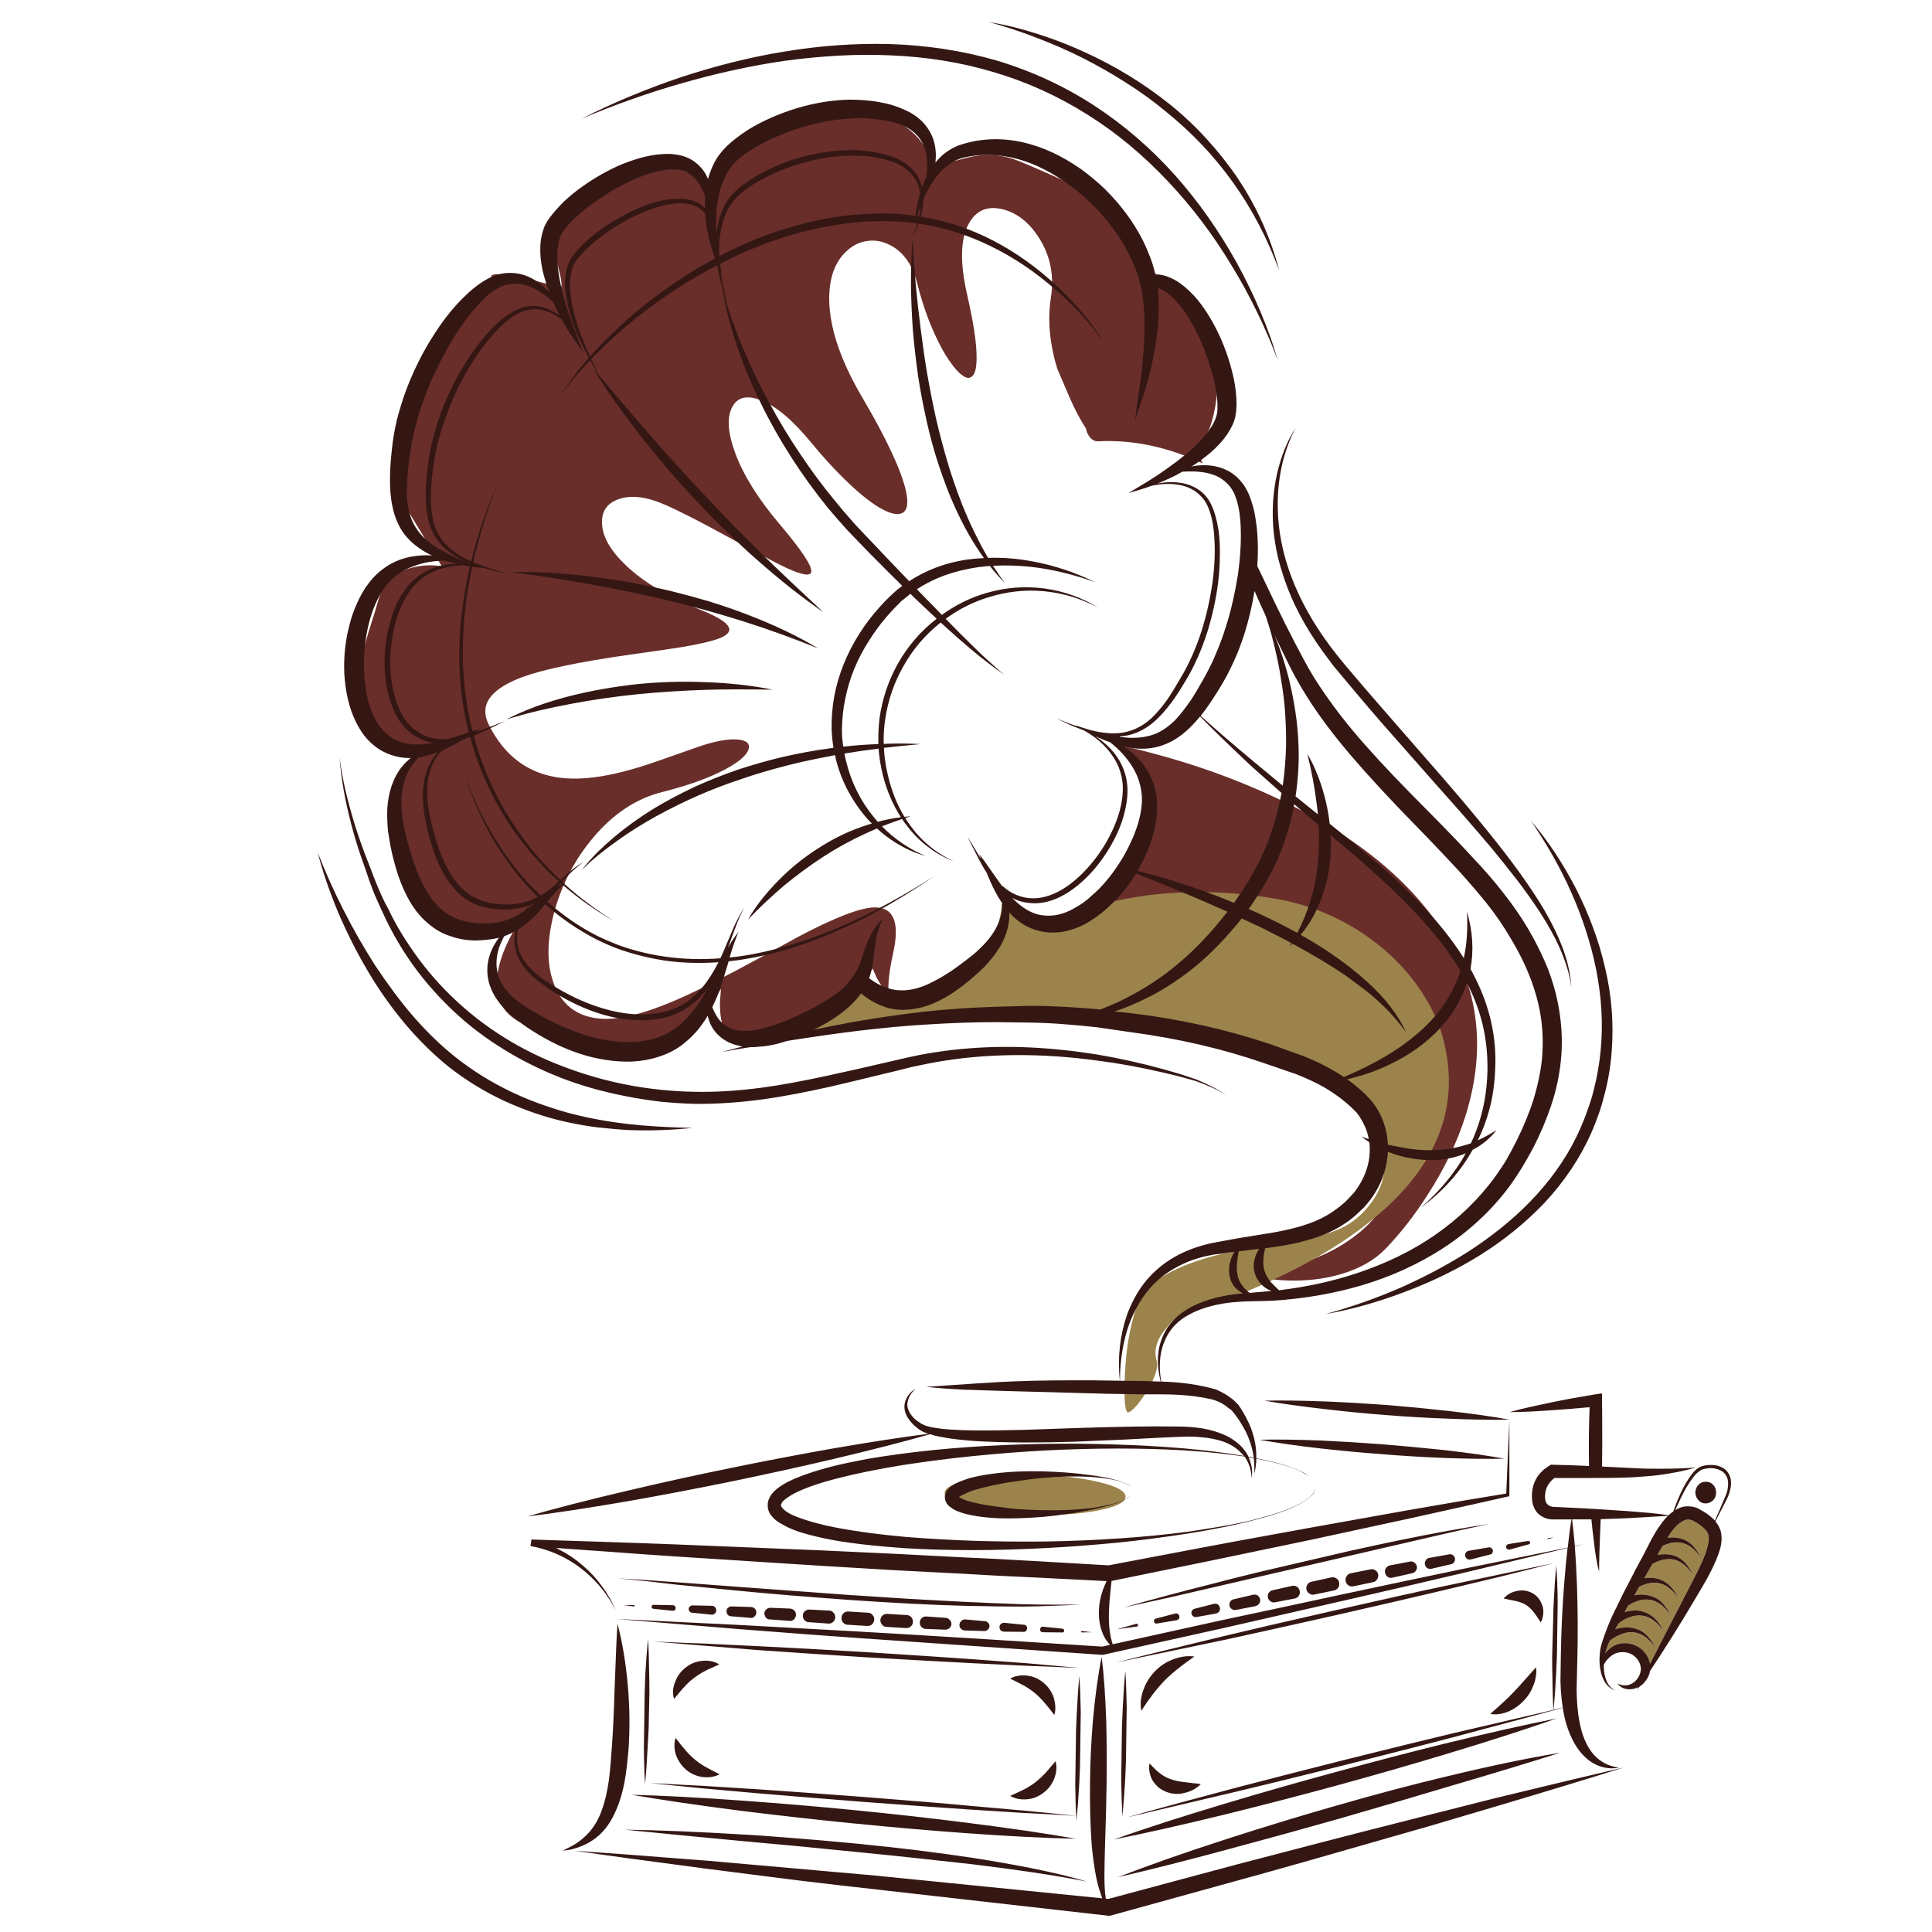 <?xml version="1.0" encoding="utf-8"?>
<!-- Generator: Adobe Illustrator 16.0.0, SVG Export Plug-In . SVG Version: 6.00 Build 0)  -->
<!DOCTYPE svg PUBLIC "-//W3C//DTD SVG 1.1//EN" "http://www.w3.org/Graphics/SVG/1.1/DTD/svg11.dtd">
<svg version="1.1" id="Layer_1" xmlns="http://www.w3.org/2000/svg" xmlns:xlink="http://www.w3.org/1999/xlink" x="0px" y="0px"
	 width="300px" height="300px" viewBox="0 0 300 300" enable-background="new 0 0 300 300" xml:space="preserve">
<g>
	<path fill-rule="evenodd" clip-rule="evenodd" fill="#692E2A" d="M143.227,22.25c0.939,1.246,1.531,2.44,1.776,3.583l5.176-1.348
		c2.308-0.592,4.543-0.572,6.707,0.062c1.021,0.286,3.645,1.388,7.871,3.308c1.531,0.715,3.042,1.746,4.533,3.093
		c1.123,1.041,2.491,2.512,4.104,4.41c0.918,1.103,2.379,2.869,4.379,5.299c1.879,2.164,3.706,4.063,5.482,5.696
		c3.635,3.369,5.543,7.565,5.728,12.588c0.061,1.837-0.112,3.634-0.521,5.39c-0.326,1.45-0.725,2.552-1.195,3.308
		c-0.489,0.817-0.786,1.542-0.888,2.175c-0.122,0.755,0,1.47,0.367,2.144c-2.593-1.245-5.257-2.164-7.993-2.756
		c-2.818-0.592-5.574-0.816-8.27-0.673c-0.49,0-0.908-0.214-1.256-0.644c-0.306-0.388-0.511-0.847-0.612-1.378
		c-0.776-1.164-1.583-2.675-2.42-4.533c-0.918-2.144-1.593-3.716-2.021-4.717c-0.572-1.838-0.95-3.696-1.133-5.574
		c-0.185-1.919-0.133-3.767,0.152-5.543c0.51-3.348-0.092-6.391-1.808-9.127c-1.552-2.47-3.471-3.981-5.757-4.533
		c-2.349-0.551-4.084,0.205-5.207,2.267c-1.307,2.389-1.378,6.105-0.214,11.148c1.164,5.084,1.624,8.698,1.378,10.842
		c-0.103,0.939-0.348,1.531-0.735,1.776c-0.347,0.265-0.796,0.204-1.348-0.184c-0.531-0.347-1.113-0.959-1.746-1.837
		c-0.653-0.878-1.297-1.94-1.93-3.185c-1.388-2.736-2.501-5.758-3.338-9.066c-0.796-3.267-2.378-5.4-4.747-6.401
		c-1.041-0.449-2.103-0.582-3.185-0.398c-1.082,0.163-2.062,0.633-2.94,1.409c-2.001,1.735-2.95,4.42-2.848,8.055
		c0.143,4.309,1.848,9.239,5.115,14.793c2.246,3.818,3.971,7.116,5.176,9.893c1.102,2.532,1.705,4.502,1.807,5.911
		c0.102,1.307-0.245,2.062-1.041,2.266c-0.756,0.204-1.848-0.112-3.277-0.949c-1.409-0.837-3.012-2.113-4.809-3.829
		c-1.899-1.797-3.828-3.89-5.789-6.278c-2.879-3.512-5.502-5.707-7.871-6.585c-2.144-0.817-3.614-0.439-4.411,1.133
		c-0.817,1.613-0.653,3.971,0.49,7.075c1.287,3.471,3.594,7.167,6.922,11.087c3.328,3.92,4.962,6.36,4.9,7.32
		c-0.061,0.796-1.388,0.592-3.981-0.613c-1.327-0.612-4.288-2.185-8.882-4.717c-4.349-2.389-7.626-4.063-9.832-5.023
		c-2.878-1.266-5.278-1.562-7.197-0.888c-1.837,0.633-2.705,1.909-2.603,3.828c0.082,2.021,1.296,4.155,3.645,6.401
		c2.715,2.614,6.564,4.921,11.546,6.922c2.573,1.021,4.053,1.909,4.441,2.665c0.388,0.694-0.112,1.307-1.501,1.838
		c-1.143,0.429-3.042,0.868-5.696,1.317c-0.939,0.163-3.665,0.562-8.178,1.194c-7.84,1.123-13.374,2.276-16.6,3.461
		c-5.002,1.858-6.758,4.308-5.268,7.351c2.961,5.962,7.79,8.759,14.487,8.392c2.532-0.123,5.533-0.714,9.004-1.776
		c1.205-0.368,4.166-1.388,8.882-3.063c2.675-0.939,4.788-1.337,6.34-1.195c1.409,0.143,1.95,0.674,1.623,1.593
		c-0.347,0.939-1.582,1.97-3.706,3.093c-2.471,1.307-5.687,2.46-9.647,3.461c-4.063,1-7.677,3.399-10.842,7.197
		c-2.879,3.451-4.89,7.371-6.034,11.761c-1.123,4.39-1.082,8.085,0.123,11.086c1.348,3.308,3.88,5.034,7.596,5.177
		c3.328,0.122,8.085-1.307,14.272-4.288c3.552-1.694,8.841-4.492,15.865-8.392c5.778-3.063,9.78-4.604,12.006-4.625
		c2.981,0,3.92,2.409,2.817,7.228c-0.551,2.471-0.786,4.523-0.705,6.156c-0.714-0.652-1.337-1.5-1.868-2.541l-0.582-1.348
		l-0.612,0.888c-0.572,0.755-1.287,1.542-2.144,2.358c-2.818,2.654-6.625,5.155-11.424,7.504c-4.819,2.348-7.83,1.786-9.035-1.685
		c-0.367-1.082-0.531-2.399-0.49-3.951l0.153-1.96l-0.766,1.164c-0.654,0.939-1.348,1.837-2.083,2.694
		c-2.389,2.695-4.788,4.359-7.197,4.992c-3.022,0.817-6.35,0.93-9.984,0.338c-3.9-0.612-7.708-1.991-11.424-4.135
		c-3.206-1.838-4.125-5.003-2.756-9.495c0.429-1.409,1.062-2.858,1.899-4.349l1.133-1.838c-0.878,0.531-1.888,1.011-3.032,1.439
		c-2.246,0.878-4.012,1.103-5.298,0.674c-0.837-0.265-1.807-0.878-2.91-1.837c-1.225-1.042-2.379-2.287-3.461-3.736
		c-2.757-3.696-4.38-7.698-4.87-12.006c-0.449-3.982,0.377-7.024,2.48-9.127c0.654-0.653,1.409-1.174,2.267-1.562
		c0.408-0.184,0.755-0.306,1.041-0.368c-1,0.164-2.154,0.112-3.46-0.153c-2.593-0.551-4.656-1.93-6.187-4.135
		c-1.552-2.267-2.001-5.298-1.347-9.096c0.245-1.368,0.674-3.053,1.286-5.054c0.715-2.226,1.225-3.89,1.531-4.992
		c0.817-2.695,2.695-4.339,5.635-4.931c1.47-0.307,2.859-0.337,4.166-0.092l-4.9-8.024c-1.246-2.042-1.878-4.37-1.899-6.983
		c-0.02-3.001,0.735-6.554,2.266-10.658c1.185-3.145,3.747-7.188,7.688-12.128c1.98-2.471,3.144-3.961,3.491-4.472
		c0.918-1.266,1.276-2.103,1.072-2.511c-0.388-0.756,1.123-0.776,4.533-0.061c1.694,0.347,3.44,0.776,5.237,1.286l0.276,0.275
		c0.204,0.164,0.378,0.235,0.521,0.215c0.449-0.102,0.388-1.174-0.184-3.216c-0.531-2.001-0.633-3.431-0.306-4.288
		c0.612-0.878,1.051-1.787,1.317-2.726c0.449-1.572,1.797-3.226,4.042-4.962c2.512-1.939,5.278-3.195,8.3-3.767
		c2.736-0.51,5.309-0.041,7.718,1.409c1.205,0.714,2.144,1.49,2.818,2.328c-0.041-0.511,0.123-1.164,0.49-1.96
		c0.715-1.613,2.021-3.154,3.92-4.625c2.654-2.063,5.595-3.604,8.821-4.625c3.92-1.246,7.749-1.531,11.485-0.858
		C138.734,18.208,141.369,19.76,143.227,22.25z M223.04,143.166c6.493,9.127,7.983,19.213,4.473,30.26
		c-1.308,4.083-3.258,8.127-5.851,12.128c-1.96,3.084-4.114,5.85-6.462,8.3c-1.695,1.776-3.972,3.094-6.83,3.951
		c-2.308,0.694-4.778,1.041-7.412,1.041c-2.185,0-3.858-0.193-5.022-0.581c-0.49-0.164-0.715-0.327-0.674-0.491
		c0.062-0.162,0.419-0.295,1.072-0.398c5.758-0.795,10.525-2.674,14.303-5.635c6.33-4.92,7.952-11.893,4.869-20.918
		c-3.001-8.821-12.22-16.039-27.655-21.653c-4.84-1.756-10.006-3.247-15.498-4.472c-2.736-0.612-4.992-1.051-6.769-1.317
		c1.43-0.755,2.972-1.888,4.625-3.399c3.308-3.001,5.533-6.38,6.677-10.138c1.123-3.757,1.011-7.228-0.338-10.413
		c-0.693-1.572-1.489-2.777-2.388-3.614c1.408,0.266,3.257,0.715,5.543,1.348c4.554,1.225,8.984,2.715,13.292,4.471
		C206.818,127.271,216.834,134.448,223.04,143.166z"/>
	<path fill-rule="evenodd" clip-rule="evenodd" fill="#9C834B" d="M211.524,144.881c4.063,2.695,7.289,5.982,9.679,9.862
		c0.979,1.572,1.766,3.165,2.357,4.778c3.574,10.861,0.409,20.55-9.494,29.064c-7.023,6.023-17.028,11.179-30.015,15.467
		c-0.53,0.102-1.052,0.337-1.562,0.704c-0.49,0.367-0.929,0.838-1.316,1.409c-0.817,0.898-1.348,1.817-1.593,2.756
		c-0.204,0.776-0.204,1.531,0,2.267c0.347,1.164-0.235,2.91-1.746,5.237c-0.571,0.898-1.134,1.634-1.685,2.205
		c-0.571,0.572-0.939,0.786-1.103,0.643c-0.408-0.448-0.531-2.419-0.367-5.91c0.184-3.981,0.786-7.463,1.807-10.443
		c0.531-1.572,1.563-2.941,3.094-4.104c3.083-2.103,7.36-3.654,12.832-4.656c1.512-0.265,3.798-0.633,6.86-1.102
		c2.716-0.47,4.982-0.98,6.8-1.531c2.736-0.756,4.962-2.267,6.677-4.533c1.857-2.409,2.562-4.981,2.113-7.718
		c-0.797-3.981-3.41-7.401-7.841-10.26c-1.47-0.939-3.491-2.042-6.064-3.308c-3.226-1.572-5.227-2.573-6.002-3.002
		c-1.858-0.96-4.043-1.766-6.555-2.419c-14.599-3.9-36.293-3.594-65.083,0.919l9.127-7.995l1.103,0.827
		c0.898,0.612,1.735,1.021,2.511,1.226c1.838,0.47,3.573,0.603,5.207,0.398c2.981-0.367,5.778-1.766,8.392-4.195
		c2.531-2.349,4.277-4.921,5.237-7.719c0.449-1.388,0.653-2.542,0.612-3.461l1.041,1.041c0.857,0.756,1.727,1.287,2.604,1.593
		c1.082,0.388,2.491,0.48,4.227,0.276c1.817-0.225,3.298-0.705,4.44-1.439c0.694-0.449,1.858-0.909,3.492-1.378
		c1.96-0.551,4.155-0.99,6.585-1.317c6.493-0.857,13.199-0.694,20.122,0.49C202.878,140.369,207.38,142.145,211.524,144.881z
		 M160.653,235.23c-3.859-0.061-7.156-0.429-9.893-1.103c-2.716-0.674-4.073-1.439-4.073-2.297c0.02-0.857,1.409-1.552,4.165-2.082
		c2.757-0.571,6.074-0.817,9.954-0.735c3.858,0.082,7.156,0.459,9.893,1.133c2.736,0.653,4.094,1.409,4.073,2.267
		s-1.409,1.562-4.165,2.113C167.851,235.078,164.532,235.313,160.653,235.23z M258.935,238.783c0.266-0.449,0.521-0.827,0.766-1.133
		c0.43-0.552,0.848-0.96,1.257-1.226c0.428-0.326,0.847-0.479,1.256-0.459c0.184,0.021,0.397,0.071,0.643,0.153l0.735,0.429
		c0.571,0.388,1.001,0.746,1.286,1.072c0.307,0.388,0.46,0.816,0.46,1.286c0,0.429-0.112,1-0.338,1.715
		c-0.122,0.47-0.347,1.072-0.673,1.808c-0.205,0.469-0.491,1.071-0.858,1.806l-1.868,3.646c-2.43,4.696-3.686,7.126-3.767,7.289
		c-0.571,1.123-1.113,2.186-1.623,3.186c-0.062-0.327-0.164-0.653-0.307-0.979c-0.266-0.512-0.603-0.939-1.011-1.287
		c-0.408-0.347-0.888-0.603-1.439-0.766c-0.531-0.163-1.062-0.215-1.593-0.153c-0.53,0.062-1.031,0.235-1.501,0.521
		c-0.429,0.266-0.796,0.612-1.102,1.04c0.04-0.184,0.091-0.367,0.153-0.551l0.336-0.919c0.062-0.163,0.133-0.327,0.215-0.489
		c0.224-0.185,0.5-0.368,0.827-0.552c0.306-0.185,0.622-0.337,0.948-0.459c0.675-0.266,1.338-0.358,1.991-0.276
		c0.694,0.082,1.328,0.357,1.899,0.827c0.551,0.429,1.041,0.98,1.47,1.653c-0.348-0.755-0.766-1.388-1.255-1.898
		c-0.552-0.592-1.205-0.99-1.961-1.194c-0.735-0.204-1.552-0.225-2.45-0.062c-0.204,0.041-0.408,0.103-0.613,0.184
		c0.144-0.285,0.307-0.571,0.491-0.857c0.163-0.163,0.407-0.347,0.734-0.552c0.348-0.183,0.653-0.326,0.919-0.428
		c0.694-0.266,1.368-0.358,2.021-0.276c0.674,0.082,1.307,0.357,1.898,0.828c0.511,0.387,0.991,0.938,1.439,1.653
		c-0.326-0.775-0.734-1.409-1.225-1.899c-0.571-0.592-1.235-1-1.991-1.225c-0.755-0.205-1.562-0.214-2.419-0.031
		c-0.123,0.041-0.266,0.083-0.429,0.123c0.204-0.347,0.397-0.694,0.582-1.042c0.102-0.061,0.204-0.111,0.306-0.153
		c0.226-0.162,0.531-0.315,0.919-0.459c0.694-0.265,1.358-0.356,1.991-0.275c0.674,0.081,1.317,0.357,1.93,0.827
		c0.51,0.408,0.99,0.959,1.439,1.653c-0.327-0.734-0.735-1.367-1.226-1.898c-0.571-0.613-1.245-1.011-2.021-1.194
		c-0.734-0.225-1.531-0.245-2.389-0.062l0.735-1.316c0.266-0.144,0.521-0.255,0.766-0.338c0.693-0.265,1.367-0.356,2.021-0.275
		c0.694,0.082,1.327,0.358,1.898,0.827c0.531,0.408,1.021,0.95,1.47,1.623c-0.367-0.755-0.786-1.378-1.255-1.868
		c-0.572-0.612-1.236-1.021-1.991-1.226c-0.653-0.183-1.357-0.214-2.113-0.091l0.307-0.521c0.326-0.571,0.643-1.133,0.949-1.685
		c0.021,0,0.04-0.01,0.061-0.029c0.266-0.164,0.572-0.307,0.919-0.43c0.736-0.266,1.409-0.356,2.021-0.275
		c0.653,0.061,1.286,0.337,1.899,0.826c0.511,0.409,0.99,0.96,1.438,1.654c-0.347-0.775-0.755-1.408-1.225-1.899
		c-0.551-0.612-1.215-1.021-1.991-1.225c-0.734-0.184-1.5-0.194-2.297-0.03c0.082-0.164,0.164-0.326,0.245-0.49
		c0.185-0.307,0.348-0.602,0.491-0.888c0.224-0.123,0.438-0.215,0.643-0.276c0.694-0.265,1.368-0.356,2.021-0.275
		c0.694,0.081,1.338,0.357,1.93,0.827c0.53,0.429,1.011,0.97,1.439,1.623c-0.367-0.756-0.776-1.378-1.226-1.868
		c-0.592-0.613-1.266-1.021-2.021-1.226C260.313,238.712,259.65,238.682,258.935,238.783z"/>
	<path fill-rule="evenodd" clip-rule="evenodd" fill="#341713" d="M201.05,90.886c1.552,3.675,3.717,7.258,6.493,10.75
		c0.511,0.674,1.868,2.297,4.073,4.87c1.225,1.429,2.624,3.042,4.196,4.839c1.858,2.144,4.655,5.35,8.392,9.617
		c3.267,3.777,6.003,7.065,8.209,9.862c3.103,3.92,5.563,7.412,7.38,10.475c1.226,2.124,2.164,4.053,2.818,5.789
		c0.837,2.246,1.296,4.329,1.378,6.248c-0.123-1.062-0.348-2.103-0.674-3.124c-0.286-0.939-0.653-1.929-1.103-2.97
		c-0.776-1.736-1.797-3.583-3.063-5.544c-1.063-1.633-2.287-3.359-3.675-5.176c-1.552-1.98-2.88-3.634-3.981-4.961
		c-2.43-2.879-5.228-6.085-8.393-9.617l-8.452-9.586c-1.267-1.45-2.655-3.073-4.166-4.87l-2.052-2.45
		c-0.898-1.041-1.572-1.878-2.022-2.511c-2.878-3.757-5.032-7.483-6.461-11.179c-0.838-2.205-1.44-4.288-1.808-6.248
		c-0.408-2.185-0.571-4.339-0.489-6.462c0.081-2.206,0.407-4.329,0.979-6.371c0.633-2.246,1.49-4.196,2.572-5.85
		c-0.429,0.775-0.857,1.746-1.286,2.909c-0.367,1.021-0.663,2.042-0.888,3.063c-0.45,2.124-0.654,4.216-0.612,6.278
		C198.438,82.667,199.315,86.741,201.05,90.886z M197.926,98.634c0.226,0.572,0.449,1.164,0.674,1.776
		c0.572,1.552,1.083,3.206,1.531,4.962c0.43,1.776,0.766,3.481,1.011,5.115c0.246,1.552,0.409,3.287,0.491,5.207
		c0.102,2.613-0.052,5.268-0.46,7.963c1.062,0.857,2.164,1.746,3.308,2.665l0.153,0.123c-0.041-0.551-0.103-1.103-0.184-1.654
		c-0.327-2.613-0.807-5.176-1.439-7.687c0.551,0.857,1.122,2.052,1.715,3.583c0.47,1.245,0.857,2.521,1.164,3.828
		c0.266,1.144,0.459,2.277,0.582,3.399l2.848,2.297c1.389,1.123,2.991,2.46,4.809,4.012c3.491,3.063,6.462,6.003,8.912,8.82
		c1.654,1.94,3.074,3.849,4.258,5.728c0.47-2.144,0.633-4.543,0.489-7.197c0.898,3.001,1.083,5.962,0.552,8.882
		c0.593,1.082,1.112,2.144,1.563,3.185c1.735,4.063,2.491,8.208,2.266,12.435c-0.081,2.226-0.388,4.318-0.918,6.278
		c-0.449,1.654-1.042,3.227-1.777,4.717c0.939-0.429,1.91-0.96,2.91-1.593c-1,1.286-2.236,2.308-3.706,3.063
		c-1.96,3.492-4.645,6.483-8.055,8.974c2.96-2.572,5.288-5.38,6.982-8.422c-1.735,0.715-3.563,1.062-5.482,1.041
		c-1.898,0-3.797-0.316-5.696-0.949c-0.306-0.123-0.612-0.234-0.919-0.338c-0.041,0.716-0.133,1.43-0.275,2.145
		c-0.429,1.961-1.266,3.758-2.511,5.391c-0.266,0.347-0.582,0.725-0.95,1.133l-1.041,0.98c-0.776,0.715-1.542,1.296-2.297,1.746
		c-1.491,0.96-3.227,1.715-5.207,2.266c-1.45,0.449-3.256,0.827-5.421,1.134c-0.245,0.04-0.694,0.102-1.348,0.184
		c-0.122,0.489-0.203,0.919-0.245,1.286c-0.102,0.858-0.062,1.572,0.123,2.145c0.163,0.633,0.51,1.255,1.041,1.867
		c0.163,0.185,0.571,0.593,1.225,1.226c4.309-0.511,8.361-1.398,12.159-2.665c4.513-1.511,8.505-3.46,11.976-5.849
		c3.756-2.594,6.911-5.646,9.464-9.158c0.715-1,1.316-1.919,1.807-2.757c0.47-0.815,0.991-1.796,1.562-2.939
		c1.063-2.164,1.899-4.206,2.513-6.125c0.693-2.268,1.143-4.391,1.347-6.371c0.204-2.205,0.153-4.359-0.153-6.463
		c-0.592-3.981-2.133-8.044-4.624-12.189c-1.123-1.939-2.368-3.767-3.737-5.482c-1.102-1.389-2.562-3.094-4.379-5.115
		c-1.205-1.307-2.757-2.951-4.656-4.931c-2.776-2.858-4.369-4.502-4.776-4.931c-3.799-3.981-6.861-7.412-9.188-10.291
		c-1.531-1.899-2.909-3.767-4.135-5.605c-1.368-2.062-2.542-4.073-3.522-6.033C199.478,101.891,198.702,100.288,197.926,98.634z
		 M198.938,105.617c-0.205-1.45-0.531-3.114-0.98-4.992c-0.164-0.694-0.378-1.531-0.644-2.511c-0.266-0.898-0.521-1.715-0.766-2.45
		c-0.592-1.286-1.174-2.583-1.745-3.89c-0.348,2.165-0.858,4.339-1.531,6.523c-0.511,1.593-1.042,2.992-1.593,4.196
		c-0.674,1.511-1.368,2.849-2.083,4.013c-0.939,1.552-1.756,2.797-2.45,3.736c-0.245,0.327-0.479,0.633-0.704,0.918
		c2.47,2.226,5.278,4.646,8.422,7.259c1.348,1.123,2.788,2.318,4.319,3.583c0.286-1.96,0.459-4.053,0.521-6.279
		c0.02-1.511-0.031-3.206-0.153-5.084C199.447,109.068,199.243,107.394,198.938,105.617z M205.92,108.037
		c1.348,1.919,2.705,3.695,4.073,5.329c2.368,2.838,5.431,6.167,9.188,9.985c1.082,1.082,2.685,2.705,4.809,4.87
		c1.838,1.878,3.419,3.542,4.747,4.992c1.797,1.899,3.317,3.655,4.563,5.268c1.49,1.858,2.828,3.788,4.012,5.789
		c1.267,2.165,2.307,4.288,3.124,6.371c0.878,2.348,1.471,4.656,1.776,6.921c0.348,2.389,0.398,4.788,0.153,7.197
		c-0.245,2.369-0.756,4.697-1.531,6.983c-0.715,2.123-1.634,4.287-2.756,6.492c-0.675,1.246-1.257,2.268-1.746,3.063
		c-0.634,1.042-1.287,2.022-1.961,2.941c-1.429,1.919-3.011,3.675-4.747,5.268c-1.694,1.571-3.542,3.012-5.543,4.318
		c-3.859,2.491-8.096,4.421-12.711,5.788c-4.328,1.266-8.892,2.052-13.69,2.358c-0.938,0.041-2.082,0.071-3.43,0.092
		c-1.144,0.021-2.266,0.092-3.369,0.214c-2.552,0.327-4.655,0.961-6.309,1.899c-1.021,0.551-1.868,1.235-2.542,2.053
		c-0.674,0.837-1.185,1.817-1.531,2.939c-0.307,1.042-0.439,2.144-0.398,3.308c0.021,0.674,0.092,1.358,0.214,2.052
		c0.715,0.021,1.583,0.072,2.604,0.153c2.063,0.185,3.94,0.521,5.636,1.011h0.091c0.613,0.245,1.236,0.562,1.869,0.95l0.857,0.612
		c0.286,0.245,0.541,0.489,0.766,0.734l0.092,0.062c0.571,0.817,1.062,1.644,1.47,2.481c0.409,0.775,0.745,1.674,1.011,2.695
		c0.246,0.979,0.367,1.929,0.367,2.848c0,0.123,0,0.245,0,0.368c2.002,0.388,3.676,0.807,5.024,1.255
		c1.061,0.389,1.898,0.745,2.511,1.072c0.266,0.163,0.5,0.327,0.705,0.49c-0.205-0.144-0.439-0.286-0.705-0.429
		c-0.633-0.368-1.471-0.735-2.511-1.103c-1.41-0.449-3.083-0.858-5.024-1.226c0,0.817-0.111,1.604-0.336,2.358
		c0.062-0.816,0.041-1.633-0.062-2.45c-0.244-0.041-0.51-0.081-0.796-0.122c0.184,0.408,0.326,0.837,0.428,1.286
		c0.144,0.674,0.153,1.338,0.031,1.991c0-0.634-0.112-1.277-0.337-1.931c-0.184-0.53-0.439-1.021-0.766-1.47
		c-1.122-0.163-2.419-0.327-3.89-0.489c-1.694-0.185-3.512-0.338-5.452-0.46c-6.676-0.388-13.976-0.378-21.898,0.03
		c-3.43,0.185-7.064,0.47-10.902,0.857c-3.492,0.348-7.095,0.807-10.811,1.379c-3.941,0.633-7.483,1.357-10.628,2.175
		c-2.021,0.53-3.706,1.081-5.053,1.653c-0.96,0.408-1.715,0.807-2.267,1.194c-0.327,0.225-0.603,0.449-0.827,0.674
		c-0.061,0.103-0.122,0.215-0.184,0.337l-0.062,0.123v0.092l0.062,0.215c0.062,0.102,0.143,0.203,0.245,0.306
		c0.163,0.204,0.449,0.429,0.857,0.674c0.592,0.347,1.368,0.674,2.328,0.979c1.409,0.49,3.124,0.93,5.146,1.317
		c3.083,0.592,6.677,1.072,10.781,1.439c3.614,0.286,7.248,0.49,10.903,0.612c3.613,0.103,7.248,0.133,10.903,0.092
		c7.942-0.143,15.231-0.644,21.867-1.5c1.919-0.286,3.716-0.571,5.391-0.857c2.308-0.409,4.094-0.786,5.359-1.134
		c2.063-0.53,3.798-1.082,5.207-1.654c1.041-0.448,1.857-0.878,2.45-1.286c0.408-0.266,0.745-0.561,1.011-0.888
		c0.245-0.285,0.408-0.582,0.489-0.889c-0.061,0.327-0.214,0.633-0.459,0.919c-0.266,0.307-0.613,0.603-1.041,0.889
		c-0.593,0.408-1.398,0.837-2.42,1.286c-1.47,0.612-3.205,1.174-5.206,1.685c-3.146,0.837-6.729,1.572-10.75,2.205
		c-3.696,0.571-7.33,1.041-10.904,1.408c-3.817,0.368-7.462,0.644-10.934,0.828c-7.983,0.428-15.323,0.438-22.021,0.029
		c-4.247-0.285-7.912-0.693-10.995-1.225c-2.103-0.388-3.92-0.827-5.452-1.316c-1.082-0.368-1.97-0.767-2.665-1.195
		c-0.551-0.286-1-0.612-1.347-0.979c-0.266-0.266-0.459-0.521-0.582-0.766c-0.184-0.367-0.276-0.735-0.276-1.104v-0.306
		c0-0.102,0.01-0.194,0.031-0.275c0.041-0.205,0.102-0.378,0.184-0.521c0.123-0.307,0.296-0.592,0.521-0.857
		c0.307-0.367,0.715-0.726,1.225-1.072c0.735-0.49,1.613-0.939,2.634-1.348c1.43-0.592,3.206-1.163,5.33-1.715
		c1.47-0.367,3.277-0.756,5.421-1.164c1.654-0.286,3.481-0.562,5.482-0.827c6.636-0.878,13.946-1.388,21.93-1.531
		c3.675-0.061,7.34-0.031,10.994,0.092c3.655,0.103,7.3,0.307,10.934,0.613c3.369,0.306,6.452,0.693,9.25,1.163
		c0-0.041-0.021-0.062-0.062-0.062c-0.734-0.919-1.734-1.623-3.001-2.112c-1.082-0.388-2.308-0.634-3.676-0.735
		c-0.51-0.062-1.143-0.092-1.898-0.092c-0.266,0-0.908,0.021-1.93,0.061c-1.123,0.041-3.726,0.174-7.81,0.398
		c-3.227,0.143-5.84,0.255-7.841,0.337l-3.92,0.092c-1.307,0.021-2.624,0.031-3.951,0.031c-3.227-0.021-5.86-0.103-7.901-0.245
		c-1.634-0.123-2.951-0.266-3.951-0.429c-0.878-0.144-1.531-0.266-1.96-0.368c-0.306-0.081-0.582-0.163-0.827-0.245
		c-4.063,1.164-9.076,2.45-15.038,3.859c-5.125,1.204-10.362,2.357-15.711,3.461c-5.493,1.123-10.781,2.134-15.865,3.031
		c-6.513,1.124-11.822,1.93-15.926,2.421c4.308-1.246,9.515-2.583,15.62-4.013c5.268-1.246,10.515-2.399,15.742-3.461
		c4.818-1.001,10.086-2.012,15.804-3.032c5.88-1.021,10.923-1.797,15.129-2.328c-0.327-0.102-0.623-0.214-0.888-0.336l-0.49-0.276
		l-0.428-0.336c-0.307-0.226-0.562-0.46-0.766-0.705c-0.551-0.592-0.909-1.194-1.072-1.807c-0.184-0.735-0.102-1.43,0.245-2.083
		c0.143-0.285,0.337-0.562,0.582-0.827c0.265-0.265,0.531-0.459,0.796-0.582c-0.531,0.429-0.898,0.95-1.102,1.563
		c-0.225,0.633-0.215,1.215,0.03,1.746c0.184,0.489,0.541,0.97,1.072,1.438c0.286,0.226,0.531,0.398,0.735,0.521l0.214,0.153
		l0.184,0.062c0.123,0.082,0.255,0.144,0.398,0.184c0.429,0.164,1.021,0.297,1.776,0.398c0.429,0.081,1.072,0.153,1.929,0.214
		c1.205,0.082,2.491,0.133,3.859,0.153c1.98,0.021,4.583-0.01,7.81-0.092l7.811-0.275c6.941-0.225,12.179-0.306,15.711-0.245
		c1.511,0,2.848,0.092,4.012,0.275c1.45,0.245,2.747,0.644,3.89,1.195c1.39,0.714,2.421,1.612,3.094,2.695
		c0.102,0.162,0.194,0.336,0.275,0.521c0.286,0.04,0.563,0.092,0.827,0.153c0-0.082-0.01-0.164-0.03-0.246
		c-0.143-0.898-0.378-1.776-0.705-2.634c-0.285-0.775-0.693-1.582-1.225-2.419c-0.429-0.735-0.949-1.45-1.562-2.145l0.03,0.062
		l-1.041-0.796c-0.123-0.062-0.194-0.103-0.215-0.123l-0.184-0.122c-0.47-0.266-1.011-0.479-1.623-0.644
		c-1.613-0.367-3.4-0.602-5.36-0.704c-0.592-0.041-1.5-0.062-2.726-0.062h-2.756c-3.717-0.041-7.433-0.122-11.149-0.245
		l-11.147-0.306c-2.471-0.082-4.329-0.144-5.574-0.184c-2.062-0.103-3.92-0.246-5.574-0.43c6.84-0.469,10.557-0.715,11.148-0.734
		c1.471-0.082,3.328-0.153,5.574-0.215c2.063-0.04,3.931-0.061,5.604-0.061c2.124-0.021,4.696,0,7.718,0.061
		c-0.367-3.553,0-6.952,1.104-10.199c0.653-1.797,1.521-3.419,2.603-4.869c1.144-1.47,2.512-2.716,4.104-3.736
		c1.551-0.98,3.267-1.726,5.146-2.235c0.326-0.103,0.775-0.215,1.347-0.338l1.317-0.245c0.959-0.183,1.849-0.347,2.664-0.489
		c1.185-0.185,2.951-0.47,5.299-0.857c2.002-0.348,3.686-0.745,5.054-1.194c1.735-0.552,3.236-1.267,4.502-2.145
		c0.715-0.49,1.357-1.001,1.93-1.531l0.857-0.889c0.347-0.367,0.602-0.673,0.766-0.918c0.96-1.327,1.604-2.767,1.93-4.318
		c0.204-1.063,0.245-2.083,0.122-3.063c-0.428-0.285-0.837-0.582-1.225-0.888c0.388,0.144,0.766,0.275,1.133,0.398
		c-0.062-0.367-0.143-0.715-0.245-1.042c-0.224-0.715-0.551-1.419-0.98-2.113c-0.142-0.266-0.356-0.581-0.642-0.949l-0.797-0.796
		c-1.145-1.082-2.481-2.083-4.013-3.002c-1.368-0.796-2.919-1.531-4.655-2.205l-4.992-1.715c-6.37-2.205-13.231-3.798-20.581-4.777
		l-5.268-0.766c-1.43-0.164-3.186-0.327-5.268-0.491c-1.491-0.122-3.257-0.203-5.299-0.245l-5.329-0.061
		c-3.206,0-6.738,0.122-10.597,0.367c-3.165,0.185-6.707,0.511-10.627,0.98c-3.165,0.388-6.708,0.889-10.627,1.501
		c-0.184,0.04-0.378,0.081-0.582,0.122c-0.47,0.144-0.878,0.266-1.225,0.367c-1.062,0.266-1.991,0.419-2.787,0.46
		c-0.531,0.062-1.052,0.092-1.562,0.092c-1.327,0.204-2.787,0.449-4.38,0.735c1.062-0.286,2.124-0.562,3.186-0.827
		c-0.041-0.021-0.103-0.041-0.184-0.062c-1.123-0.204-2.062-0.582-2.817-1.133c-0.858-0.593-1.511-1.368-1.96-2.328
		c-0.163-0.388-0.306-0.807-0.429-1.256c-0.286,0.512-0.602,0.991-0.949,1.439c-0.388,0.552-0.827,1.072-1.317,1.563
		c-0.286,0.307-0.541,0.551-0.766,0.734l-0.797,0.674c-1.102,0.858-2.378,1.511-3.828,1.961c-1.225,0.408-2.604,0.653-4.135,0.734
		c-1.327,0.041-2.695-0.051-4.104-0.275c-1.348-0.204-2.665-0.521-3.951-0.949c-1.307-0.429-2.542-0.929-3.706-1.5
		c-1.286-0.634-2.44-1.277-3.46-1.931c-0.592-0.367-1.144-0.734-1.654-1.103c-0.225-0.163-0.49-0.367-0.796-0.612l-0.796-0.613
		c-1.164-0.979-2.083-2.021-2.757-3.123c-0.796-1.327-1.194-2.685-1.194-4.074c0-1.368,0.367-2.695,1.102-3.981
		c0.225-0.388,0.47-0.755,0.735-1.103c-0.082,0.021-0.164,0.051-0.245,0.092c-0.592,0.123-1.205,0.215-1.838,0.276
		c-0.633,0.062-1.235,0.092-1.807,0.092c-1.307-0.041-2.532-0.265-3.675-0.674c-1.185-0.368-2.297-0.99-3.338-1.868
		c-0.939-0.755-1.776-1.685-2.512-2.787c-1.164-1.797-2.093-3.971-2.787-6.523c-0.327-1.184-0.582-2.307-0.766-3.369l-0.276-1.685
		c-0.061-0.531-0.102-1.123-0.123-1.776c-0.061-1.266,0.01-2.45,0.215-3.553c0.225-1.246,0.612-2.379,1.164-3.4
		c0.572-1.062,1.327-1.96,2.266-2.695c-1,0.021-1.96-0.123-2.879-0.429c-1.307-0.408-2.46-1.103-3.46-2.083
		c-0.858-0.816-1.613-1.909-2.267-3.277c-0.98-2.062-1.552-4.512-1.715-7.35c-0.103-2.573,0.153-5.033,0.766-7.381
		c0.327-1.327,0.735-2.501,1.225-3.522c0.51-1.205,1.153-2.297,1.929-3.277c0.816-1.041,1.787-1.909,2.91-2.603
		c1.082-0.653,2.266-1.103,3.553-1.348c1.082-0.204,2.175-0.266,3.277-0.184c-0.225-0.082-0.429-0.174-0.612-0.276
		c-1.511-0.796-2.736-1.787-3.675-2.971c-0.919-1.205-1.552-2.665-1.899-4.379c-0.286-1.307-0.408-2.838-0.368-4.594
		c0-1.185,0.103-2.665,0.306-4.441c0.143-1.409,0.398-2.889,0.766-4.441c0.368-1.409,0.807-2.838,1.317-4.288
		c1.062-2.859,2.358-5.544,3.89-8.055c0.918-1.47,1.766-2.706,2.542-3.706c1-1.286,2.011-2.399,3.032-3.338
		c0.572-0.551,1.164-1.051,1.776-1.5c0.715-0.531,1.399-0.939,2.052-1.225c0.429-0.184,0.807-0.327,1.133-0.429
		c0.388-0.102,0.796-0.173,1.225-0.214c0.837-0.061,1.654,0.01,2.45,0.214c1.429,0.408,2.736,1.225,3.92,2.45
		c0.103,0.102,0.205,0.204,0.307,0.306c-0.429-1.164-0.776-2.307-1.042-3.43c-0.286-1.348-0.398-2.604-0.337-3.767
		c0.041-0.735,0.143-1.398,0.306-1.991c0.123-0.408,0.235-0.745,0.337-1.011l0.367-0.735l0.153-0.214
		c0.572-0.858,1.399-1.828,2.481-2.91c0.919-0.858,1.858-1.624,2.818-2.297c2.021-1.45,4.125-2.634,6.309-3.553
		c1.307-0.51,2.481-0.888,3.522-1.133c1.307-0.306,2.563-0.449,3.767-0.428c0.756,0.041,1.419,0.143,1.991,0.306
		c0.674,0.184,1.297,0.479,1.869,0.888c0.551,0.409,1.031,0.889,1.439,1.44c0.266,0.388,0.49,0.807,0.674,1.256
		c0.123-0.449,0.265-0.878,0.429-1.287c0.265-0.714,0.592-1.378,0.98-1.991c0.347-0.531,0.827-1.113,1.439-1.746
		c0.858-0.837,1.991-1.715,3.4-2.634c2.205-1.348,4.727-2.46,7.565-3.339c2.858-0.837,5.584-1.276,8.177-1.317
		c1.491,0,2.889,0.102,4.196,0.307c0.796,0.143,1.48,0.286,2.052,0.428l1.042,0.337c0.347,0.122,0.684,0.255,1.011,0.398
		c1.552,0.653,2.746,1.531,3.583,2.634c0.469,0.613,0.837,1.287,1.103,2.021c0.225,0.674,0.357,1.399,0.398,2.174
		c0.021,0.47,0,0.96-0.062,1.47c0.429-0.531,0.898-1,1.409-1.409c0.714-0.551,1.47-0.98,2.266-1.287l1.225-0.367
		c0.511-0.123,0.918-0.214,1.225-0.275c0.837-0.143,1.664-0.235,2.481-0.276c3.164-0.123,6.38,0.572,9.647,2.083
		c1.449,0.694,2.868,1.521,4.257,2.481c1.286,0.919,2.542,1.96,3.768,3.124c2.45,2.43,4.399,5.043,5.85,7.84
		c0.367,0.714,0.704,1.47,1.01,2.267c0.307,0.714,0.572,1.49,0.797,2.328c0.081,0.286,0.153,0.572,0.214,0.857
		c0.041,0,0.072,0,0.093,0c0.673,0,1.347,0.143,2.021,0.429c0.613,0.245,1.205,0.572,1.776,0.98c0.98,0.715,1.89,1.583,2.727,2.604
		c0.714,0.878,1.408,1.898,2.082,3.063c1.164,2.001,2.113,4.216,2.849,6.646c0.388,1.328,0.664,2.512,0.827,3.553
		c0.224,1.532,0.286,2.797,0.184,3.798v0.245l-0.03,0.061l-0.123,0.796c-0.081,0.327-0.193,0.664-0.337,1.011
		c-0.265,0.592-0.592,1.174-0.98,1.746c-0.633,0.919-1.49,1.848-2.572,2.787c-0.878,0.735-1.837,1.439-2.879,2.113
		c0.144-0.041,0.286-0.071,0.429-0.092c1.674-0.245,3.195-0.092,4.563,0.459c0.776,0.306,1.47,0.745,2.083,1.317
		c0.285,0.286,0.562,0.592,0.826,0.919c0.225,0.286,0.45,0.643,0.674,1.072c0.307,0.572,0.593,1.307,0.857,2.205
		c0.226,0.756,0.389,1.501,0.491,2.236c0.225,1.348,0.347,2.848,0.367,4.502c0,0.878-0.031,1.827-0.093,2.848
		c0.368,0.776,0.726,1.521,1.072,2.236c2.287,4.839,4.319,8.902,6.096,12.189C203.357,104.158,204.531,106.057,205.92,108.037z
		 M200.714,126.168c-0.716,3.43-1.92,6.728-3.614,9.893c-0.471,0.858-0.919,1.624-1.348,2.297c-0.675,1.041-1.154,1.776-1.44,2.205
		c-0.142,0.184-0.285,0.378-0.428,0.582c1.511,0.654,3.072,1.389,4.687,2.206c0.979,0.49,1.938,0.99,2.878,1.5
		c0.838-1.633,1.511-3.277,2.021-4.931c0.735-2.368,1.164-4.859,1.286-7.473c0.082-1.409,0.082-2.848,0-4.318
		c-0.531-0.449-0.878-0.746-1.041-0.889c-0.898-0.776-1.817-1.562-2.757-2.358C200.896,125.311,200.815,125.739,200.714,126.168z
		 M198.998,123.136c-1.531-1.348-3.083-2.726-4.655-4.135c-3.247-3.042-5.911-5.625-7.994-7.749
		c-0.775,0.939-1.541,1.735-2.297,2.389c-1.326,1.144-2.736,1.909-4.226,2.297c-1.43,0.388-2.981,0.428-4.656,0.122
		c-0.225-0.041-0.448-0.092-0.674-0.153c0.939,0.613,1.767,1.328,2.481,2.144c0.898,1.001,1.562,2.083,1.991,3.247
		c0.469,1.225,0.704,2.501,0.704,3.829c0.021,1.205-0.123,2.45-0.429,3.736c-0.266,1.164-0.664,2.358-1.194,3.583
		c-0.409,0.939-0.878,1.869-1.409,2.788c3.021,0.735,6.289,1.725,9.801,2.971c1.389,0.47,3.114,1.133,5.176,1.991
		c0.244-0.347,0.479-0.694,0.704-1.042c0.204-0.265,0.664-0.959,1.378-2.083c0.45-0.735,0.858-1.45,1.226-2.144
		c1.572-2.899,2.746-5.993,3.521-9.28C198.651,124.831,198.835,123.994,198.998,123.136z M241.08,132.814
		c-0.593-1.041-1.144-1.96-1.654-2.756c-0.653-1.062-1.245-1.95-1.776-2.665c1.286,1.45,2.583,3.165,3.89,5.146
		c1.103,1.674,2.186,3.532,3.246,5.574c2.043,4.063,3.522,8.106,4.441,12.129c1.021,4.268,1.368,8.586,1.041,12.955
		c-0.143,2.124-0.489,4.277-1.041,6.462c-0.266,1.083-0.572,2.134-0.919,3.154c-0.388,1.104-0.786,2.124-1.194,3.063
		c-1.756,3.94-4.176,7.564-7.259,10.872c-2.98,3.124-6.34,5.851-10.076,8.178c-3.512,2.185-7.381,4.073-11.607,5.666
		c-4.308,1.634-8.433,2.787-12.374,3.461c4.085-1.103,8.096-2.521,12.037-4.257c2.021-0.919,3.92-1.858,5.697-2.818
		c2.123-1.163,3.939-2.256,5.451-3.277c3.777-2.552,6.973-5.268,9.586-8.146c2.961-3.246,5.247-6.717,6.86-10.413
		c0.429-0.98,0.807-1.949,1.134-2.909c0.388-1.083,0.693-2.083,0.918-3.002c0.511-1.96,0.868-4.013,1.072-6.156
		c0.388-4.002,0.153-8.177-0.704-12.526c-0.817-4.043-2.113-8.055-3.89-12.037C243.142,136.653,242.183,134.754,241.08,132.814z
		 M227.787,152.6c-0.326,1.041-0.755,2.051-1.286,3.031c-0.734,1.389-1.684,2.716-2.848,3.981c-2.083,2.267-4.676,4.146-7.779,5.636
		c-1.409,0.694-2.89,1.276-4.44,1.746c-0.797,0.225-1.543,0.429-2.236,0.612c0.959,0.674,1.868,1.419,2.726,2.235l1.042,1.103
		c0.326,0.409,0.622,0.828,0.888,1.256c0.511,0.838,0.919,1.776,1.225,2.817c0.245,0.878,0.388,1.787,0.429,2.727
		c0.43,0.102,0.848,0.184,1.256,0.245c1.94,0.429,3.727,0.633,5.359,0.612c1.858,0,3.625-0.256,5.299-0.766
		c0.307-0.082,0.633-0.184,0.98-0.307c1.653-3.512,2.511-7.34,2.572-11.485c0.021-2.082-0.163-4.093-0.551-6.033
		c-0.389-1.939-1.011-3.869-1.869-5.788C228.308,153.691,228.053,153.15,227.787,152.6z M206.624,129.69
		c0.042,0.96,0.042,1.909,0,2.849c-0.163,2.838-0.766,5.472-1.807,7.902c-0.755,1.776-1.705,3.349-2.849,4.716
		c2.9,1.634,5.503,3.359,7.81,5.176c1.838,1.429,3.461,2.919,4.871,4.471c1.673,1.899,2.898,3.727,3.675,5.483
		c-1.164-1.654-2.604-3.268-4.319-4.84c-0.878-0.797-1.704-1.479-2.48-2.051c-1.143-0.879-2.011-1.521-2.603-1.93
		c-2.328-1.593-5.074-3.237-8.239-4.932c-0.143,0.143-0.296,0.286-0.459,0.429c0.102-0.184,0.204-0.357,0.306-0.521
		c-0.898-0.49-1.838-0.98-2.817-1.47c-1.286-0.674-2.92-1.46-4.9-2.358c-0.571,0.735-1.153,1.429-1.745,2.083
		c-2.41,2.797-4.982,5.166-7.719,7.105c-1.572,1.103-3.053,2.021-4.44,2.757c-1.654,0.856-3.258,1.572-4.81,2.144
		c-0.347,0.123-0.693,0.245-1.04,0.368l0.734,0.061h0.062l2.175,0.245c7.33,0.898,14.395,2.48,21.193,4.748l5.115,1.837
		c1.898,0.755,3.572,1.572,5.022,2.45c0.449,0.266,0.888,0.541,1.317,0.827c2.327-0.98,4.502-2.063,6.523-3.247
		c2.858-1.715,5.227-3.583,7.105-5.604c2.103-2.308,3.594-4.85,4.471-7.626c-1.307-2.205-2.939-4.441-4.9-6.708
		c-2.286-2.675-5.195-5.584-8.729-8.729c-1.347-1.246-2.909-2.604-4.686-4.073C207.768,130.68,207.155,130.16,206.624,129.69z
		 M137.591,18.759c-0.714-0.143-1.317-0.235-1.807-0.276c-1.287-0.143-2.542-0.163-3.767-0.061
		c-1.246,0.061-2.491,0.204-3.736,0.429c-1.246,0.245-2.46,0.541-3.645,0.888c-1.184,0.347-2.378,0.776-3.583,1.286
		c-1.164,0.47-2.297,1.021-3.399,1.654c-1.164,0.653-2.174,1.337-3.032,2.052c-0.469,0.429-0.847,0.837-1.133,1.225
		c-0.347,0.47-0.644,0.97-0.888,1.5c-0.939,1.879-1.409,4.298-1.409,7.259c0,0.266,0,0.531,0,0.796
		c0.041,0.143,0.071,0.286,0.092,0.429c0.163-1.164,0.439-2.236,0.827-3.216c0.266-0.633,0.572-1.194,0.919-1.685
		c0.347-0.51,0.766-0.99,1.256-1.439c0.857-0.776,1.868-1.511,3.032-2.205c2.063-1.205,4.329-2.174,6.799-2.91
		c2.552-0.714,4.992-1.103,7.32-1.164c1.327-0.041,2.563,0.031,3.706,0.214c1.348,0.184,2.563,0.479,3.645,0.888
		c1.327,0.531,2.369,1.246,3.124,2.144c0.612,0.735,1.031,1.572,1.255,2.511c0.205-0.572,0.429-1.103,0.674-1.593
		c0.184-1.327,0.174-2.511-0.03-3.553c-0.225-1.225-0.735-2.236-1.531-3.032c-0.735-0.756-1.705-1.328-2.91-1.715
		c-0.266-0.102-0.552-0.184-0.858-0.245L137.591,18.759z M134.222,33.246c2.328-0.163,4.451-0.143,6.371,0.062
		c0.51,0.061,1.031,0.132,1.562,0.214c0.062-0.368,0.112-0.735,0.153-1.103c0.143-0.756,0.327-1.521,0.551-2.297
		c0-0.041,0.01-0.071,0.031-0.092c-0.164-1.205-0.644-2.235-1.439-3.093c-0.715-0.776-1.685-1.389-2.91-1.838
		c-2.103-0.714-4.461-1.021-7.075-0.918c-2.286,0.082-4.645,0.48-7.075,1.194c-2.409,0.715-4.625,1.644-6.646,2.787
		c-1.164,0.674-2.134,1.358-2.91,2.052c-0.49,0.449-0.877,0.878-1.164,1.286c-0.347,0.47-0.643,0.97-0.888,1.501
		c-0.429,0.959-0.745,2.103-0.949,3.43c-0.164,1.021-0.215,2.134-0.153,3.339c1.388-0.715,2.797-1.389,4.227-2.021
		c4.022-1.736,8.034-2.981,12.036-3.736C130.047,33.603,132.14,33.348,134.222,33.246z M128.188,35.206
		c-3.92,0.735-7.861,1.94-11.822,3.614c-1.532,0.633-3.063,1.358-4.594,2.175c0.082,0.388,0.184,0.898,0.306,1.531
		c-0.041-0.123-0.102-0.255-0.184-0.398c0.204,1.593,0.582,3.277,1.133,5.054c-0.49-1.185-0.868-2.358-1.133-3.522
		c-0.225-0.837-0.398-1.665-0.521-2.481c-1.96,1.021-3.951,2.174-5.972,3.461c-3.614,2.328-6.912,4.839-9.893,7.534
		c-1.307,1.184-2.542,2.378-3.706,3.583c0.388,0.796,0.796,1.613,1.225,2.45c-0.47-0.715-0.929-1.47-1.378-2.267
		c-1.715,1.756-3.236,3.553-4.563,5.391c1.041-1.654,2.276-3.329,3.706-5.023c0.225-0.245,0.439-0.49,0.644-0.735
		c-0.511-0.939-1-1.93-1.471-2.971c-0.102-0.204-0.194-0.398-0.275-0.582c-0.123-0.163-0.245-0.316-0.368-0.459l1.195,3.032
		c-0.143-0.204-0.49-0.674-1.042-1.409c-0.184-0.245-0.511-0.725-0.98-1.44c-0.429-0.633-0.857-1.357-1.287-2.174
		c-1.062-0.776-2.103-1.255-3.124-1.439c-0.613-0.143-1.246-0.153-1.899-0.03c-0.654,0.082-1.246,0.275-1.776,0.582
		c-0.98,0.531-2.001,1.337-3.063,2.419c-1.654,1.695-3.216,3.798-4.686,6.309c-1.388,2.348-2.511,4.737-3.369,7.167
		c-0.98,2.634-1.634,5.166-1.96,7.596c-0.225,1.49-0.357,2.807-0.398,3.951c-0.082,1.511-0.021,2.818,0.184,3.92
		c0.205,1.348,0.654,2.532,1.348,3.553c0.715,1,1.664,1.868,2.849,2.603c0.551,0.347,1.164,0.674,1.837,0.98
		c1.062-4.41,2.521-8.565,4.38-12.465c-1.205,2.736-2.267,5.789-3.186,9.157c-0.327,1.144-0.612,2.287-0.857,3.431
		c0.449,0.204,0.929,0.388,1.439,0.551c0.939,0.347,2.205,0.746,3.798,1.195c-1.348-0.245-2.644-0.552-3.89-0.919
		c-0.204-0.082-0.409-0.153-0.613-0.214h-0.031l0.827,0.306c-0.388-0.041-0.949-0.112-1.685-0.214
		c-0.388,1.797-0.704,3.573-0.949,5.329c-0.429,3.491-0.592,6.717-0.49,9.678c0.103,3.246,0.521,6.432,1.256,9.556
		c0.082,0.327,0.164,0.653,0.245,0.98c0.49-0.143,0.929-0.255,1.317-0.337c-0.266,0.143-0.582,0.327-0.949,0.551
		c0.51-0.184,1.072-0.398,1.684-0.643c1.552-0.613,2.563-1,3.032-1.164c-0.245,0.102-1.225,0.572-2.94,1.409
		c-0.735,0.327-1.389,0.623-1.96,0.889c0.674,2.572,1.562,5.053,2.665,7.442c1.287,2.858,2.92,5.635,4.9,8.331
		c1.715,2.368,3.675,4.574,5.88,6.615c0.47-0.429,0.857-0.776,1.164-1.041c0.858-0.756,1.695-1.358,2.512-1.807
		c-0.694,0.469-1.48,1.133-2.358,1.991c-0.122,0.143-0.479,0.51-1.072,1.102c0.082,0.082,0.163,0.164,0.245,0.246
		c0.103-0.062,0.205-0.113,0.307-0.153c-0.061,0.082-0.133,0.164-0.214,0.245c2.348,2.124,4.931,4.053,7.749,5.788
		c-2.797-1.572-5.441-3.43-7.933-5.574l-0.03-0.031c-0.286,0.245-0.541,0.49-0.766,0.735c-0.307,0.306-0.674,0.714-1.103,1.225
		c-0.184,0.225-0.357,0.439-0.521,0.643c2.491,2.206,5.104,3.992,7.841,5.36c1.021,0.49,1.858,0.857,2.511,1.103
		c0.776,0.327,1.654,0.633,2.634,0.918c1.838,0.551,3.635,0.939,5.391,1.164c2.736,0.388,5.563,0.469,8.483,0.245
		c0.225-0.469,0.449-0.98,0.674-1.531l1.378-3.246c0.592-1.307,1.153-2.348,1.685-3.124c-0.49,0.857-0.97,1.929-1.44,3.216
		c-0.265,0.674-0.633,1.685-1.102,3.032c0.225-0.408,0.388-0.694,0.49-0.857c0.449-0.694,0.827-1.225,1.133-1.593
		c-0.408,0.939-0.837,2.144-1.287,3.614c-0.02,0.123-0.051,0.245-0.092,0.367c0.368-0.041,0.735-0.082,1.103-0.122
		c3.369-0.449,6.962-1.317,10.78-2.604c3.287-1.123,6.687-2.573,10.199-4.349c3.042-1.531,6.268-3.379,9.678-5.543
		c-3.021,2.063-6.197,4.002-9.525,5.819c-3.43,1.797-6.83,3.308-10.199,4.533c-3.634,1.287-7.249,2.185-10.842,2.695
		c-0.47,0.061-0.919,0.112-1.348,0.153c-0.225,0.735-0.5,1.644-0.827,2.726c-0.429,1.43-0.888,2.655-1.378,3.676
		c-0.102,0.245-0.214,0.49-0.336,0.734c0.286,0.715,0.612,1.328,0.98,1.838c0.449,0.593,1.021,1.052,1.715,1.378
		c0.592,0.286,1.276,0.439,2.052,0.46c1.286,0.041,2.828-0.235,4.625-0.827c0.796-0.266,1.572-0.551,2.328-0.857
		c0.878-0.389,1.644-0.745,2.297-1.072c0.796-0.347,1.542-0.715,2.235-1.103c0.654-0.347,1.358-0.775,2.114-1.286
		c1.49-0.959,2.624-2.011,3.399-3.154c0.449-0.612,0.827-1.297,1.133-2.052c0.102-0.327,0.245-0.725,0.428-1.194
		c0.184-0.551,0.317-0.97,0.398-1.256c0.388-1.042,0.755-1.868,1.103-2.48c0.429-0.796,0.99-1.501,1.685-2.113
		c-0.388,0.776-0.694,1.583-0.919,2.419c-0.143,0.572-0.276,1.409-0.398,2.511c-0.123,1.205-0.245,2.093-0.368,2.665
		s-0.276,1.113-0.459,1.623c0.286,0.205,0.582,0.408,0.889,0.613c0.837,0.49,1.603,0.826,2.297,1.01
		c0.816,0.225,1.613,0.307,2.389,0.246c0.755-0.041,1.562-0.205,2.419-0.491c0.776-0.265,1.583-0.633,2.419-1.103
		c0.613-0.306,1.399-0.775,2.358-1.408c0.613-0.409,1.378-0.97,2.297-1.685l1.102-0.858c0.307-0.245,0.644-0.551,1.011-0.918
		c1.491-1.409,2.512-2.869,3.063-4.38c0.307-0.837,0.449-1.715,0.43-2.634c-0.225-0.368-0.46-0.745-0.704-1.133
		c-0.491-0.857-1.012-1.939-1.563-3.246c-0.041-0.123-0.082-0.235-0.123-0.337c-0.47-0.714-0.99-1.643-1.562-2.787
		c-0.858-1.674-1.348-2.634-1.47-2.879c0.245,0.347,0.806,1.266,1.684,2.756c0.185,0.286,0.348,0.551,0.49,0.796
		c-0.122-0.306-0.234-0.582-0.337-0.827c0.327,0.388,0.685,0.868,1.072,1.439c0.225,0.307,0.562,0.786,1.011,1.439
		c0.551,0.796,1.021,1.46,1.409,1.991c0.081,0.082,0.173,0.143,0.275,0.184c0.837,0.735,1.725,1.235,2.664,1.5
		c0.98,0.306,2.001,0.377,3.063,0.214c0.919-0.143,1.889-0.48,2.909-1.011c1.655-0.898,3.258-2.246,4.81-4.042
		c1.368-1.593,2.512-3.359,3.431-5.299c1-2.124,1.551-4.145,1.653-6.064c0.061-1.062-0.062-2.093-0.367-3.093
		c-0.286-0.98-0.756-1.909-1.41-2.787c-1.061-1.47-2.47-2.695-4.226-3.675c-0.204-0.082-0.409-0.163-0.612-0.245
		c-1.083-0.388-2.298-0.929-3.646-1.623c1.266,0.531,2.338,0.939,3.216,1.225c-0.102-0.061-0.193-0.112-0.274-0.153
		c0.774,0.266,1.47,0.49,2.082,0.674c0.163,0.041,0.326,0.082,0.489,0.123c0.715,0.184,1.41,0.306,2.083,0.368
		c1.43,0.163,2.716,0.051,3.859-0.337c1.163-0.368,2.256-1.021,3.277-1.96c0.857-0.817,1.694-1.807,2.511-2.971
		c0.593-0.878,1.286-2.011,2.083-3.399c1.246-2.083,2.307-4.482,3.185-7.197c0.777-2.491,1.348-5.063,1.716-7.718
		c0.367-2.838,0.418-5.472,0.153-7.901c-0.164-1.471-0.479-2.716-0.95-3.737c-0.245-0.592-0.602-1.113-1.071-1.562
		c-0.429-0.47-0.939-0.847-1.531-1.133c-1.062-0.531-2.328-0.776-3.798-0.735c-0.633,0.021-1.297,0.092-1.99,0.214
		c-0.042,0.021-0.093,0.031-0.153,0.031c-0.144,0.041-0.276,0.082-0.398,0.123c-0.429,0.163-0.98,0.347-1.654,0.551
		c-0.735,0.225-1.296,0.388-1.685,0.49l3.001-1.807c1.083-0.674,2.032-1.307,2.849-1.899c2.164-1.511,3.89-2.93,5.177-4.257
		c0.837-0.898,1.489-1.735,1.96-2.511c0.552-0.939,0.826-1.797,0.826-2.573c0.041-0.959-0.051-1.991-0.274-3.093
		c-0.164-1.021-0.419-2.083-0.766-3.186c-0.327-1.103-0.685-2.144-1.072-3.124c-0.389-1-0.848-2.001-1.378-3.001
		c-1.185-2.287-2.441-4.012-3.768-5.176c-0.409-0.367-0.797-0.653-1.164-0.857c-0.286-0.143-0.562-0.255-0.827-0.337l0.122,1.929
		c0.082,2.961-0.244,6.136-0.979,9.525c-0.327,1.552-0.725,3.073-1.194,4.564l-1.286,3.89c-0.082,0.306-0.123,0.49-0.123,0.551
		c-0.021-0.164-0.021-0.357,0-0.582c0-0.123,0.021-0.316,0.062-0.582l0.49-3.492c0.266-1.694,0.448-3.226,0.552-4.594
		c0.347-3.471,0.377-6.514,0.091-9.127c-0.041-0.245-0.091-0.612-0.152-1.103l-0.153-0.98v0.03l-0.03-0.03v-0.062
		c-0.185-0.776-0.379-1.49-0.582-2.144c-0.245-0.715-0.521-1.389-0.828-2.021c-0.285-0.674-0.612-1.337-0.979-1.991
		c-0.693-1.246-1.511-2.471-2.45-3.675c-0.959-1.225-1.95-2.328-2.971-3.308c-1.041-1.021-2.175-1.97-3.399-2.849
		c-1.185-0.877-2.431-1.653-3.736-2.327c-2.798-1.45-5.595-2.216-8.392-2.297c-0.776-0.021-1.501,0-2.175,0.062
		c-0.47,0.061-0.827,0.112-1.072,0.153l-1.041,0.214c-1.287,0.327-2.45,1.052-3.492,2.175c-0.898,0.959-1.715,2.205-2.45,3.736
		c-0.082,0.204-0.163,0.418-0.245,0.643c-0.02,0.796-0.153,1.664-0.398,2.604c3.389,0.531,6.656,1.531,9.801,3.001
		c3.696,1.735,7.187,4.063,10.475,6.983c1.552,1.388,3.021,2.879,4.409,4.472c1.491,1.715,2.736,3.399,3.737,5.053
		c-2.368-3.328-5.217-6.35-8.545-9.066c-3.288-2.735-6.789-4.92-10.505-6.554c-3.186-1.409-6.432-2.348-9.74-2.818
		c-0.286,0.837-0.653,1.633-1.103,2.389c0.245-0.51,0.48-1.072,0.705-1.684c0.062-0.245,0.133-0.49,0.214-0.735
		c-0.123-0.021-0.245-0.031-0.368-0.031c0,0.021-0.01,0.061-0.031,0.123c0-0.062,0.011-0.113,0.031-0.153
		c-0.531-0.062-1.062-0.112-1.592-0.153c-1.919-0.163-3.972-0.184-6.156-0.061C132.252,34.553,130.21,34.818,128.188,35.206z
		 M142.951,32.082c-0.061,0.163-0.123,0.316-0.184,0.459c-0.082,0.204-0.194,0.541-0.337,1.011c0.102,0,0.204,0.01,0.306,0.03
		C142.818,33.072,142.89,32.572,142.951,32.082z M113.794,10.918c-2.532,0.551-5.186,1.225-7.963,2.021
		c-5.084,1.45-10.25,3.277-15.498,5.482c4.696-2.389,9.77-4.513,15.222-6.371c5.574-1.837,10.934-3.175,16.079-4.012
		c5.554-0.939,11.077-1.338,16.569-1.195c5.758,0.184,11.26,1.031,16.508,2.542c5.41,1.613,10.464,3.941,15.16,6.983
		c4.635,3.022,8.841,6.646,12.618,10.873c3.573,4.022,6.759,8.545,9.556,13.568c1.409,2.573,2.613,5.054,3.614,7.442
		c1.184,2.777,2.103,5.37,2.757,7.779c-0.368-1.082-0.869-2.358-1.502-3.829c-0.571-1.327-1.143-2.572-1.714-3.736
		c-1.226-2.532-2.543-4.941-3.952-7.228c-2.878-4.778-6.155-9.117-9.83-13.017c-3.941-4.186-8.106-7.646-12.496-10.382
		c-4.655-2.94-9.576-5.166-14.762-6.677c-5.003-1.49-10.342-2.348-16.019-2.572c-4.962-0.225-10.393,0.061-16.294,0.857
		C119.256,9.816,116.571,10.306,113.794,10.918z M105.433,26.355c-0.388-0.041-0.878-0.051-1.47-0.031
		c-1.735,0.123-3.767,0.725-6.094,1.807c-1.144,0.551-2.124,1.062-2.94,1.532c-0.98,0.612-1.899,1.225-2.756,1.837
		c-0.939,0.674-1.787,1.358-2.542,2.052c-0.878,0.755-1.593,1.521-2.144,2.297c-0.449,0.633-0.735,1.49-0.857,2.572
		c-0.123,0.919-0.123,1.96,0,3.124c0.204,1.899,0.704,4.083,1.5,6.555c0.225,0.694,0.582,1.725,1.072,3.093
		c0.123,0.163,0.245,0.337,0.368,0.521c-0.776-1.899-1.307-3.655-1.593-5.268c-0.225-1.184-0.296-2.266-0.214-3.246
		c0.102-1.287,0.438-2.358,1.01-3.216c0.49-0.756,1.215-1.572,2.175-2.45c0.715-0.654,1.562-1.337,2.542-2.052
		c1.899-1.307,3.777-2.358,5.635-3.154c1.062-0.449,2.093-0.807,3.093-1.072c1.164-0.266,2.246-0.398,3.247-0.398
		c0.572,0,1.123,0.061,1.654,0.184c0.572,0.143,1.103,0.357,1.593,0.643c0.266,0.205,0.521,0.419,0.766,0.644
		c-0.021-0.551-0.021-1.093,0-1.624c0-0.061,0.01-0.123,0.031-0.184c-0.225-0.592-0.47-1.133-0.735-1.624
		c-0.571-0.98-1.245-1.674-2.021-2.083C106.341,26.589,105.902,26.437,105.433,26.355z M109.506,33.154
		c-0.347-0.388-0.725-0.705-1.133-0.949c-0.429-0.245-0.888-0.418-1.378-0.521c-0.408-0.082-0.918-0.122-1.531-0.122
		c-1.736,0.061-3.736,0.582-6.003,1.562c-1.878,0.837-3.686,1.879-5.421,3.124c-0.939,0.653-1.756,1.297-2.45,1.93
		c-0.898,0.817-1.603,1.583-2.113,2.297s-0.817,1.644-0.919,2.787c-0.102,0.898-0.061,1.93,0.123,3.093
		c0.286,1.858,0.848,3.879,1.685,6.064c0.367,0.96,0.786,1.94,1.256,2.94c1.082-1.205,2.246-2.409,3.491-3.614
		c3.042-2.94,6.299-5.574,9.77-7.901c1.98-1.348,4.033-2.593,6.156-3.737c-0.143-0.367-0.296-0.806-0.459-1.317
		c-0.388-1.184-0.694-2.501-0.919-3.951C109.598,34.246,109.547,33.685,109.506,33.154z M112.814,47.089l0.735,2.236
		c0.551,1.572,1.113,3.042,1.685,4.41c1.184,2.858,2.532,5.687,4.042,8.483c1.552,2.899,3.155,5.574,4.809,8.024
		c1.817,2.736,3.675,5.247,5.574,7.534c0.837,1.042,1.848,2.226,3.032,3.553c0.694,0.756,1.777,1.899,3.247,3.431
		c1.205,1.286,2.95,3.113,5.237,5.482c2.675-1.736,5.636-2.848,8.882-3.338c0.898-0.123,1.807-0.204,2.726-0.245
		c-1.675-2.328-3.175-4.961-4.502-7.902c-0.857-1.878-1.705-4.083-2.542-6.615c-0.694-2.103-1.317-4.379-1.868-6.83
		c-0.551-2.512-0.99-4.829-1.317-6.953c-0.347-2.532-0.613-4.87-0.796-7.014c-0.163-2.185-0.266-4.533-0.306-7.044
		c0-2.92,0.082-5.268,0.245-7.044c0.245,4.635,0.674,9.29,1.286,13.966c0.368,2.878,0.705,5.186,1.011,6.921
		c0.449,2.552,0.898,4.829,1.348,6.83c0.551,2.348,1.144,4.594,1.776,6.738c0.571,1.96,1.327,4.155,2.266,6.584
		c1.225,3.042,2.573,5.819,4.042,8.331c2.226-0.082,4.544,0.102,6.953,0.551c3.368,0.633,6.584,1.705,9.647,3.216
		c-3.369-1.204-6.636-1.991-9.801-2.358c-2.082-0.225-4.094-0.286-6.034-0.184c0.593,0.939,1.205,1.828,1.838,2.665
		c-0.816-0.817-1.593-1.695-2.327-2.634c-1.144,0.082-2.267,0.235-3.369,0.459c-1.674,0.327-3.236,0.796-4.686,1.409
		c-1.184,0.511-2.276,1.092-3.277,1.746c0.02,0.02,0.051,0.051,0.092,0.092c1.47,1.511,2.736,2.808,3.798,3.89
		c2.164-1.572,4.502-2.716,7.014-3.43c2.92-0.837,5.88-1.062,8.881-0.674c3.002,0.408,5.778,1.388,8.331,2.94
		c-1.368-0.694-2.736-1.255-4.104-1.685c-1.388-0.408-2.817-0.684-4.287-0.827c-2.899-0.266-5.778,0.051-8.637,0.949
		c-2.39,0.735-4.594,1.848-6.616,3.338c0.919,0.939,1.654,1.685,2.205,2.236c0.98,0.98,2.103,2.083,3.37,3.308l1.746,1.593
		c0.774,0.714,1.367,1.225,1.775,1.531c-0.816-0.531-2.082-1.47-3.798-2.817c-0.816-0.653-2.021-1.674-3.614-3.063
		c-0.816-0.735-1.633-1.47-2.45-2.205c-0.082,0.061-0.163,0.123-0.245,0.184c-2.287,1.858-4.134,4.052-5.543,6.584
		c-1.43,2.491-2.369,5.207-2.818,8.147c-0.205,1.286-0.286,2.593-0.245,3.92c1.919-0.082,3.838-0.071,5.758,0.031
		c-1.98,0.184-3.89,0.378-5.727,0.582c0.061,1.368,0.255,2.736,0.582,4.104c0.551,2.45,1.418,4.655,2.603,6.615
		c0.327-0.041,0.653-0.071,0.98-0.092c-0.286,0.102-0.572,0.194-0.857,0.276c0.245,0.388,0.5,0.766,0.766,1.133
		c0.878,1.225,1.878,2.297,3.001,3.216c1.103,0.919,2.338,1.695,3.706,2.328c-1.348-0.49-2.634-1.205-3.859-2.144
		c-1.184-0.878-2.246-1.919-3.185-3.124c-0.327-0.408-0.633-0.827-0.919-1.256c-1.082,0.368-2.124,0.745-3.124,1.133
		c1.919,1.96,4.166,3.492,6.738,4.594c-1.613-0.449-3.165-1.143-4.656-2.083c-1.021-0.633-1.97-1.357-2.848-2.174
		c-0.633,0.265-1.255,0.541-1.868,0.827c-2.266,1.041-4.451,2.246-6.554,3.614c-1.98,1.287-3.992,2.767-6.034,4.441
		c-2.164,1.858-4.012,3.604-5.543,5.237c0.49-0.919,1.215-1.991,2.174-3.216c0.878-1.083,1.735-2.042,2.573-2.879
		c1.796-1.838,3.797-3.461,6.002-4.87c2.247-1.47,4.554-2.614,6.922-3.431c0.51-0.184,1.021-0.347,1.532-0.49
		c-0.123-0.123-0.235-0.235-0.337-0.337c-1.184-1.266-2.205-2.665-3.063-4.196c-0.837-1.429-1.511-3.032-2.021-4.809
		c-0.123-0.408-0.225-0.837-0.306-1.286c-0.306,0.061-0.603,0.123-0.888,0.184c-2.736,0.51-5.054,1.021-6.953,1.531
		c-2.532,0.653-4.808,1.337-6.83,2.052c-2.246,0.735-4.461,1.582-6.646,2.542c-2.001,0.878-4.135,1.93-6.401,3.155
		c-2.307,1.286-4.319,2.552-6.034,3.797c-0.898,0.633-1.848,1.348-2.848,2.144l-1.378,1.164c-0.592,0.552-1.031,0.97-1.317,1.256
		c0.653-0.857,1.45-1.766,2.389-2.726c0.755-0.735,1.643-1.542,2.665-2.419c1.837-1.532,3.808-2.951,5.911-4.257
		c1.838-1.123,3.972-2.267,6.401-3.431c2.042-0.939,4.288-1.837,6.738-2.695c2.287-0.755,4.614-1.419,6.983-1.991
		c2.715-0.613,5.094-1.052,7.136-1.317c0.286-0.041,0.562-0.082,0.827-0.123c0-0.041,0-0.082,0-0.123
		c-0.143-0.796-0.234-1.674-0.275-2.634c-0.041-1.735,0.092-3.471,0.398-5.207c0.633-3.369,1.919-6.595,3.859-9.678
		c0.939-1.491,1.991-2.879,3.154-4.166c0.51-0.592,1.113-1.215,1.807-1.868l0.98-0.888c0.143-0.102,0.398-0.296,0.766-0.582
		c-1.307-1.286-3.042-3.022-5.207-5.207c-1.47-1.511-2.573-2.654-3.308-3.43c-1.246-1.388-2.287-2.583-3.124-3.583
		c-2.083-2.593-3.941-5.166-5.574-7.718c-1.817-2.838-3.379-5.605-4.686-8.3c-1.409-2.818-2.634-5.738-3.675-8.759
		c-0.612-1.838-1.072-3.349-1.378-4.533c-0.449-1.695-0.776-3.246-0.98-4.655C112.334,45.466,112.548,46.231,112.814,47.089z
		 M187.452,21.669c1.878,2.083,3.491,4.135,4.839,6.156c2.919,4.411,5.033,9.137,6.34,14.18c-1.838-5.002-4.216-9.545-7.137-13.629
		c-1.552-2.164-3.185-4.145-4.9-5.941c-1.776-1.858-3.654-3.583-5.635-5.176c-1.857-1.552-3.94-3.052-6.248-4.502
		c-2.001-1.287-4.227-2.552-6.677-3.798c-2.287-1.143-4.645-2.174-7.074-3.093c-2.573-1-5.023-1.807-7.351-2.419
		c2.205,0.327,4.727,0.939,7.564,1.837c2.553,0.817,4.972,1.756,7.258,2.818c2.309,1.041,4.615,2.266,6.923,3.675
		c2.144,1.307,4.276,2.808,6.4,4.502C183.838,17.973,185.736,19.77,187.452,21.669z M67.455,58.023
		c-0.571,1.205-1.103,2.501-1.592,3.89c-0.49,1.287-0.909,2.613-1.256,3.981c-0.347,1.246-0.633,2.604-0.857,4.073
		c-0.266,1.736-0.429,3.134-0.49,4.196c-0.123,1.511-0.112,2.869,0.031,4.073c0.204,1.429,0.612,2.634,1.225,3.614
		c0.633,1.041,1.552,1.98,2.756,2.817c0.96,0.653,2.195,1.317,3.706,1.991c0.552,0.266,1.215,0.531,1.991,0.796
		c-0.673-0.266-1.296-0.562-1.868-0.888c-1.286-0.694-2.327-1.572-3.124-2.634c-0.776-1.021-1.307-2.277-1.593-3.767
		c-0.225-1.144-0.316-2.491-0.275-4.043c0.061-1.266,0.184-2.613,0.367-4.042c0.307-2.45,0.95-5.064,1.93-7.841
		c0.959-2.552,2.124-4.972,3.491-7.258c0.755-1.225,1.511-2.348,2.267-3.369c0.837-1.123,1.726-2.134,2.665-3.032
		c1.164-1.123,2.256-1.929,3.277-2.419c1.327-0.653,2.685-0.817,4.073-0.49c0.939,0.245,1.848,0.684,2.726,1.317
		c-0.061-0.102-0.123-0.214-0.184-0.336c-0.286-0.572-0.551-1.144-0.796-1.715c-0.47-0.449-0.97-0.868-1.501-1.256
		c-1.286-0.898-2.511-1.429-3.675-1.593c-0.674-0.082-1.307-0.051-1.899,0.092c-0.307,0.061-0.592,0.143-0.858,0.245
		c-0.286,0.102-0.571,0.245-0.857,0.429c-0.939,0.551-1.94,1.419-3.001,2.603c-1.654,1.817-3.247,4.094-4.778,6.83
		C68.64,55.593,68.007,56.839,67.455,58.023z M97.868,90.426c1.919,0.368,3.94,0.796,6.064,1.286
		c2.287,0.572,4.298,1.113,6.034,1.624c2.348,0.735,4.308,1.409,5.88,2.021c4.247,1.613,7.984,3.389,11.21,5.329
		c-3.757-1.531-7.626-2.93-11.608-4.196c-2.43-0.756-4.39-1.338-5.88-1.746c-2.45-0.674-4.441-1.184-5.972-1.531
		c-1.532-0.388-3.542-0.837-6.034-1.348c-1-0.224-3.022-0.612-6.064-1.164c-4.247-0.756-8.31-1.378-12.19-1.868
		c3.573-0.102,7.698,0.122,12.374,0.674C93.192,89.691,95.254,89.998,97.868,90.426z M59.339,91.805
		c-1.041,1.654-1.807,3.665-2.297,6.033c-0.225,1.185-0.378,2.277-0.459,3.277c-0.082,1.082-0.092,2.195-0.03,3.338
		c0.041,1.103,0.163,2.174,0.367,3.216c0.184,1.062,0.48,2.083,0.888,3.063c0.409,1,0.939,1.858,1.593,2.573
		c0.674,0.776,1.45,1.348,2.328,1.715c0.919,0.388,1.919,0.582,3.001,0.582c0.796,0,1.664-0.092,2.604-0.275
		c-0.47-0.062-0.919-0.163-1.348-0.306c-1.062-0.368-2.021-0.97-2.878-1.807c-0.756-0.735-1.389-1.654-1.899-2.756
		c-0.837-1.817-1.328-3.972-1.47-6.462c-0.102-2.246,0.102-4.431,0.613-6.554c0.286-1.144,0.623-2.195,1.01-3.155
		c0.47-1.062,1.021-2.021,1.654-2.879c0.694-0.939,1.511-1.705,2.45-2.297c0.898-0.572,1.909-1,3.032-1.286
		c0.776-0.163,1.583-0.255,2.419-0.276c-0.061-0.02-0.133-0.041-0.214-0.061c-0.531-0.123-1.051-0.266-1.562-0.429
		c-1.776,0-3.41,0.286-4.9,0.857c-1.062,0.368-2.001,0.878-2.817,1.531C60.625,90.079,59.931,90.865,59.339,91.805z M72.019,87.792
		c-1.205,0-2.338,0.163-3.399,0.49c-1.021,0.286-1.97,0.735-2.849,1.347c-0.857,0.613-1.582,1.348-2.174,2.206
		c-1.103,1.613-1.909,3.552-2.419,5.819c-0.47,2.124-0.653,4.227-0.551,6.309c0.123,2.328,0.582,4.37,1.378,6.125
		c0.449,1.042,1.011,1.899,1.685,2.573l0.368,0.368h0.03l0.153,0.153c0.225,0.164,0.439,0.307,0.644,0.429
		c0.408,0.306,0.857,0.552,1.347,0.735c0.919,0.327,1.94,0.469,3.063,0.429c0.082,0,0.173-0.01,0.275-0.031
		c0.511-0.163,1.092-0.337,1.746-0.521c0.612-0.204,1.103-0.368,1.47-0.49c-0.061-0.347-0.143-0.694-0.245-1.042
		c-1.409-6.084-1.603-12.557-0.582-19.417c0.266-1.797,0.602-3.573,1.01-5.33c-0.041,0-0.071,0-0.092,0
		C72.59,87.884,72.305,87.833,72.019,87.792z M53.643,122.738c0.388,1.634,0.847,3.328,1.378,5.084
		c0.531,1.715,1.103,3.369,1.715,4.962l0.949,2.45c0.286,0.796,0.603,1.603,0.95,2.419c0.327,0.796,0.684,1.592,1.072,2.389
		c0.082,0.163,0.286,0.541,0.612,1.133l0.582,1.194c0.817,1.572,1.705,3.063,2.665,4.472c1.96,2.94,4.165,5.584,6.615,7.933
		c2.491,2.409,5.217,4.532,8.177,6.37c2.899,1.797,5.993,3.307,9.28,4.532c6.452,2.45,13.21,3.736,20.275,3.859
		c3.247,0.061,6.707-0.153,10.382-0.644c2.777-0.367,6.187-0.989,10.229-1.868c2.287-0.49,5.717-1.266,10.291-2.328l2.542-0.581
		c1.021-0.225,1.898-0.398,2.634-0.521c1.796-0.307,3.553-0.542,5.268-0.704c3.491-0.327,7.034-0.409,10.627-0.246
		c3.43,0.164,6.932,0.531,10.505,1.103c3.471,0.593,6.912,1.358,10.321,2.297c1.123,0.328,1.971,0.572,2.542,0.735l2.48,0.827
		c1.838,0.756,3.4,1.563,4.687,2.42c-1.368-0.817-2.961-1.542-4.778-2.175l-2.512-0.705c-0.51-0.122-1.367-0.326-2.572-0.612
		c-3.614-0.837-7.055-1.459-10.32-1.868c-7.27-0.98-14.212-1.092-20.827-0.337c-1.735,0.205-3.451,0.47-5.145,0.797
		c-0.837,0.163-1.685,0.336-2.542,0.521l-2.572,0.643c-5.391,1.308-8.8,2.124-10.229,2.45c-3.9,0.878-7.371,1.531-10.414,1.961
		c-3.777,0.51-7.319,0.745-10.627,0.704c-1.695-0.041-3.471-0.153-5.329-0.337c-2.001-0.245-3.757-0.521-5.268-0.827
		c-3.634-0.694-7.055-1.664-10.26-2.909c-3.389-1.327-6.564-2.94-9.525-4.839c-3.083-1.961-5.85-4.187-8.3-6.678
		c-2.552-2.551-4.767-5.318-6.646-8.299c-0.939-1.49-1.807-3.053-2.603-4.686l-1.103-2.389c-0.511-1.123-0.857-1.939-1.042-2.45
		c-0.367-0.96-0.664-1.797-0.888-2.512l-0.857-2.45c-0.592-1.715-1.103-3.409-1.531-5.083c-0.98-3.737-1.583-7.198-1.807-10.383
		C52.907,119.093,53.213,120.819,53.643,122.738z M72.54,114.622c-0.205,0.061-0.398,0.132-0.582,0.214
		c-0.102,0.041-0.204,0.092-0.307,0.153c-1.143,0.653-2.154,1.174-3.032,1.562c-0.674,0.694-1.194,1.48-1.562,2.358
		c-0.674,1.674-0.878,3.645-0.613,5.911c0.082,0.816,0.266,1.817,0.551,3.001c0.225,1,0.49,1.981,0.796,2.94
		c0.715,2.226,1.542,4.033,2.481,5.421c0.633,0.898,1.286,1.634,1.96,2.205c0.735,0.613,1.572,1.092,2.512,1.439
		c0.857,0.327,1.817,0.521,2.879,0.582c0.429,0.041,0.929,0.051,1.5,0.031c0.47-0.021,0.959-0.072,1.47-0.153
		c0.98-0.163,1.919-0.479,2.818-0.95c0.02,0,0.061-0.01,0.122-0.03c-2.634-2.593-4.92-5.523-6.86-8.79
		c-1.919-3.287-3.42-6.687-4.502-10.199c1.286,3.655,2.879,6.993,4.778,10.015c2.001,3.287,4.308,6.166,6.922,8.637
		c0.02,0.021,0.051,0.051,0.092,0.092c0.612-0.368,1.255-0.837,1.929-1.409c0.306-0.286,0.592-0.551,0.857-0.796
		c-2.226-2.001-4.227-4.186-6.002-6.554c-1.96-2.573-3.634-5.36-5.023-8.361c-1.123-2.409-2.032-4.9-2.726-7.473
		C72.835,114.509,72.682,114.561,72.54,114.622z M64.393,118.297c-0.694,0.837-1.194,1.746-1.5,2.726
		c-0.592,1.735-0.715,3.777-0.368,6.125c0.061,0.49,0.153,1.011,0.276,1.563l0.367,1.562c0.347,1.266,0.643,2.297,0.888,3.093
		c0.408,1.185,0.786,2.165,1.133,2.94c0.449,1.021,0.939,1.919,1.47,2.695c1.143,1.776,2.562,2.991,4.257,3.645
		c0.796,0.327,1.756,0.551,2.879,0.674c0.429,0.041,0.929,0.061,1.501,0.061c0.531,0,1.031-0.03,1.5-0.092
		c1-0.123,1.96-0.398,2.879-0.827c0.592-0.286,1.215-0.653,1.868-1.102c0.205-0.266,0.429-0.531,0.674-0.797
		c-0.469,0.184-0.959,0.327-1.47,0.429c-0.49,0.102-1.021,0.173-1.593,0.214c-0.592,0.041-1.113,0.041-1.562,0
		c-1.123-0.041-2.175-0.225-3.154-0.551c-1-0.347-1.93-0.868-2.788-1.562c-0.776-0.653-1.48-1.45-2.113-2.389
		c-1.042-1.531-1.899-3.43-2.573-5.696c-0.306-0.98-0.562-1.991-0.766-3.032c-0.245-1.144-0.408-2.164-0.49-3.063
		c-0.184-2.409,0.133-4.461,0.95-6.156c0.347-0.735,0.786-1.388,1.317-1.96c-1.021,0.388-2.001,0.653-2.94,0.796
		C64.811,117.817,64.597,118.052,64.393,118.297z M83.718,110.334c-1.899,0.449-3.583,0.909-5.054,1.378
		c1.144-0.633,2.757-1.338,4.839-2.113c1.674-0.592,3.359-1.103,5.053-1.532c3.226-0.817,6.697-1.429,10.413-1.837
		c3.512-0.347,7.024-0.449,10.536-0.306c3.716,0.123,7.208,0.51,10.474,1.164c-4.431-0.062-7.922-0.051-10.474,0.031
		c-3.675,0.123-7.146,0.347-10.413,0.674c-3.472,0.347-6.891,0.837-10.26,1.47C86.873,109.629,85.168,109.987,83.718,110.334z
		 M87.057,137.133c-0.225,0.204-0.418,0.388-0.582,0.551c0.265-0.143,0.521-0.276,0.766-0.398
		C87.179,137.225,87.118,137.173,87.057,137.133z M81.881,141.145c0.163-0.123,0.306-0.234,0.428-0.336
		c0.266-0.225,0.521-0.419,0.766-0.582c-0.245,0.102-0.49,0.204-0.735,0.306C82.197,140.716,82.044,140.92,81.881,141.145z
		 M80.441,144.33c-0.143,0.673-0.184,1.327-0.123,1.96c0.123,1.123,0.541,2.165,1.256,3.124c0.613,0.857,1.419,1.654,2.419,2.389
		c2.021,1.408,4.043,2.563,6.064,3.461c2.266,1.001,4.471,1.675,6.615,2.021c2.512,0.388,4.788,0.296,6.83-0.275
		c1.124-0.285,2.144-0.745,3.063-1.379c0.898-0.633,1.735-1.408,2.511-2.327c0.858-1.021,1.685-2.317,2.481-3.89
		c-2.858,0.204-5.615,0.123-8.27-0.245c-1.858-0.286-3.685-0.694-5.482-1.225c-0.939-0.286-1.817-0.592-2.634-0.918
		c-0.898-0.368-1.756-0.756-2.572-1.164c-2.859-1.47-5.503-3.287-7.933-5.452c-0.592,0.694-1.031,1.205-1.317,1.531
		c-0.939,0.96-1.848,1.726-2.726,2.297C80.563,144.259,80.502,144.289,80.441,144.33z M77.532,147.056
		c-0.409,1.225-0.531,2.389-0.368,3.492c0.163,1.082,0.612,2.103,1.348,3.062c0.653,0.838,1.511,1.624,2.572,2.358l1.532,0.98
		c0.714,0.409,1.256,0.715,1.623,0.918c1.266,0.675,2.369,1.216,3.308,1.624c1.348,0.552,2.481,0.97,3.4,1.256
		c1.205,0.367,2.368,0.633,3.491,0.796c1.266,0.225,2.44,0.307,3.522,0.245c1.164,0,2.307-0.153,3.43-0.459
		c1.103-0.286,2.123-0.746,3.063-1.379l0.705-0.489c0.265-0.204,0.479-0.389,0.643-0.552c0.429-0.388,0.847-0.806,1.256-1.256
		c0.735-0.816,1.439-1.786,2.113-2.909c0.245-0.408,0.511-0.878,0.797-1.409c-0.103,0.164-0.205,0.307-0.307,0.43
		c-0.816,1-1.695,1.837-2.634,2.511c-0.98,0.694-2.073,1.225-3.277,1.592c-2.123,0.613-4.533,0.726-7.228,0.338
		c-2.267-0.367-4.543-1.082-6.83-2.144c-2.226-1.042-4.257-2.277-6.095-3.707c-1.062-0.795-1.909-1.663-2.542-2.603
		c-0.715-1.103-1.103-2.246-1.164-3.43c-0.041-0.572,0.01-1.154,0.153-1.746c-0.551,0.306-1.133,0.571-1.746,0.796
		C78.011,145.882,77.756,146.443,77.532,147.056z M53.367,141.359c1.45,2.858,3.063,5.686,4.839,8.483
		c2.042,3.063,3.981,5.666,5.819,7.81c2.246,2.594,4.553,4.819,6.922,6.677c2.511,1.96,5.237,3.655,8.177,5.084
		c2.675,1.308,5.687,2.43,9.035,3.369c3.042,0.816,6.237,1.409,9.586,1.776c2.655,0.306,5.911,0.5,9.771,0.582
		c-3.288,0.348-6.564,0.46-9.832,0.337c-1.49-0.082-3.145-0.224-4.962-0.429c-1.51-0.185-3.144-0.47-4.9-0.857
		c-3.124-0.694-6.279-1.767-9.464-3.216c-3.001-1.388-5.85-3.124-8.545-5.207c-2.512-2.021-4.88-4.358-7.105-7.013
		c-2.144-2.594-4.042-5.309-5.697-8.147c-1.613-2.736-3.104-5.687-4.471-8.851c-1.45-3.512-2.512-6.625-3.186-9.341
		C50.519,135.417,51.856,138.398,53.367,141.359z M186.84,76.614c0.51,0.49,0.918,1.062,1.225,1.715
		c0.49,0.98,0.867,2.287,1.133,3.92c0.185,1.287,0.256,2.634,0.215,4.043c0,1.245-0.082,2.593-0.245,4.042
		c-0.326,2.613-0.898,5.237-1.715,7.871c-0.878,2.736-1.971,5.196-3.277,7.381c-0.837,1.409-1.563,2.532-2.175,3.369
		c-0.939,1.266-1.848,2.287-2.726,3.063c-1.164,1-2.358,1.674-3.583,2.021c-0.551,0.163-1.134,0.265-1.746,0.306
		c-0.021,0.02-0.041,0.051-0.062,0.092c0.511,0.041,0.991,0.082,1.439,0.123c1.45,0.062,2.757-0.123,3.921-0.551
		c1.082-0.409,2.144-1.123,3.185-2.144c0.816-0.857,1.654-1.919,2.512-3.185c0.593-0.898,1.307-2.103,2.145-3.614
		c0.755-1.368,1.357-2.624,1.807-3.767c0.551-1.287,1.031-2.593,1.438-3.921c0.409-1.245,0.776-2.593,1.104-4.042
		c0.286-1.246,0.552-2.624,0.796-4.134c0.429-3.124,0.551-5.912,0.368-8.362c-0.123-1.531-0.398-2.828-0.827-3.889
		c-0.062-0.225-0.194-0.5-0.398-0.827c-0.144-0.245-0.316-0.49-0.521-0.735c-0.408-0.47-0.898-0.878-1.47-1.225
		c-1.021-0.572-2.317-0.888-3.89-0.95c-0.634-0.021-1.267-0.01-1.899,0.031c-0.551,0.327-1.133,0.633-1.746,0.919
		c-0.734,0.347-1.438,0.653-2.112,0.918c0.428-0.082,0.877-0.143,1.347-0.184c1.552-0.102,2.89,0.092,4.013,0.582
		C185.727,75.746,186.309,76.124,186.84,76.614z M170.484,114.591c0.939,0.654,1.756,1.399,2.45,2.236
		c0.715,0.878,1.256,1.838,1.623,2.879c0.368,1.041,0.541,2.133,0.521,3.277c-0.02,1.041-0.184,2.144-0.489,3.308
		c-0.245,0.98-0.612,2.011-1.104,3.093c-0.898,1.96-2.082,3.818-3.552,5.574c-1.634,1.878-3.328,3.277-5.085,4.196
		c-1.103,0.572-2.174,0.919-3.216,1.042c-1.164,0.143-2.286,0.041-3.368-0.306c-0.388-0.123-0.755-0.276-1.103-0.459
		c0.449,0.449,0.898,0.847,1.348,1.194c0.857,0.674,1.756,1.133,2.695,1.378c0.938,0.225,1.919,0.245,2.939,0.061
		c0.939-0.184,1.868-0.551,2.787-1.103c0.919-0.49,1.777-1.113,2.572-1.868c0.817-0.694,1.583-1.47,2.297-2.328
		c0.633-0.735,1.287-1.623,1.961-2.665c0.551-0.817,1.093-1.776,1.623-2.879c1.082-2.205,1.715-4.268,1.899-6.187
		c0.102-1.042,0.021-2.083-0.245-3.124c-0.245-1.021-0.664-2.001-1.257-2.94c-0.856-1.368-1.99-2.604-3.398-3.706
		c-0.49-0.163-0.98-0.357-1.471-0.582c-0.285-0.122-0.562-0.245-0.826-0.367C170.229,114.417,170.362,114.509,170.484,114.591z
		 M140.011,93.305l-0.031,0.031c-0.021,0.021-0.031,0.021-0.031,0l-0.368,0.398c-0.531,0.51-1.092,1.102-1.684,1.776
		c-1.144,1.307-2.124,2.624-2.94,3.951c-1.837,2.838-3.073,5.85-3.706,9.035c-0.327,1.552-0.5,3.175-0.521,4.869
		c0,0.756,0.062,1.552,0.184,2.389c0.02,0.061,0.041,0.123,0.061,0.184c1.797-0.205,3.604-0.337,5.421-0.398
		c-0.041-1.348,0.021-2.706,0.184-4.074c0.429-3.001,1.388-5.829,2.879-8.483c1.531-2.675,3.481-4.941,5.85-6.799
		c0.041-0.041,0.082-0.082,0.123-0.123c-1.286-1.184-2.563-2.389-3.828-3.614c-0.062-0.082-0.143-0.163-0.245-0.245
		c-0.306,0.245-0.603,0.49-0.888,0.735L140.011,93.305z M103.748,72.908c-1.898-2.246-3.287-3.941-4.165-5.084
		c-3.104-3.961-5.625-7.544-7.565-10.75c2.471,3.001,5.298,6.33,8.484,9.984c1.899,2.185,3.338,3.808,4.318,4.87
		c1.674,1.858,3.155,3.461,4.44,4.809c1.491,1.592,2.992,3.165,4.502,4.716c0.511,0.531,2.042,2.073,4.594,4.625
		c2.817,2.735,5.982,5.727,9.494,8.974c-3.308-2.267-6.738-4.972-10.291-8.116c-1.205-1.042-2.808-2.532-4.809-4.472
		c-1.409-1.348-2.95-2.91-4.625-4.686C106.433,75.939,104.973,74.316,103.748,72.908z M131.374,118.174
		c0.797,3.288,2.247,6.207,4.349,8.759c0.184,0.225,0.378,0.449,0.582,0.674c1.205-0.327,2.399-0.562,3.583-0.704
		c-1.246-1.94-2.175-4.104-2.787-6.493c-0.347-1.388-0.572-2.777-0.674-4.165c-1.858,0.225-3.624,0.479-5.298,0.766
		C131.19,117.398,131.272,117.787,131.374,118.174z M133.702,154.253c-0.286,0.408-0.603,0.796-0.95,1.163
		c-0.531,0.593-1.235,1.226-2.113,1.899c-0.572,0.449-1.337,0.96-2.297,1.531c-0.612,0.348-1.266,0.695-1.96,1.042
		c2.225-0.47,4.431-0.898,6.615-1.286c3.696-0.633,7.258-1.144,10.689-1.531c3.389-0.368,6.973-0.612,10.75-0.736l5.421-0.152
		c1.654,0,3.461,0.051,5.422,0.152c2.123,0.124,3.92,0.257,5.39,0.398l0.153,0.031c0.979-0.368,1.93-0.766,2.849-1.195
		c1.592-0.755,3.073-1.561,4.44-2.419c1.512-0.939,2.869-1.898,4.074-2.879c2.552-2.062,4.921-4.42,7.105-7.075
		c0.448-0.551,0.888-1.092,1.316-1.623c-1.042-0.449-2.603-1.133-4.686-2.052c-2.981-1.266-6.146-2.563-9.495-3.89
		c-0.673,1.062-1.429,2.103-2.266,3.124c-1.858,2.124-3.798,3.727-5.819,4.809c-1.327,0.653-2.594,1.051-3.798,1.194
		c-1.43,0.143-2.777-0.01-4.043-0.459c-1.225-0.429-2.338-1.144-3.338-2.144c-0.144-0.143-0.286-0.296-0.43-0.459
		c0.021,0.511-0.01,1.042-0.092,1.593c-0.143,1-0.469,2.011-0.979,3.032c-0.429,0.837-1.011,1.705-1.746,2.604
		c-0.388,0.449-0.734,0.847-1.041,1.194l-1.103,1.042c-0.694,0.633-1.48,1.286-2.358,1.959c-1.858,1.43-3.675,2.45-5.452,3.063
		c-1.143,0.367-2.246,0.571-3.308,0.612c-1.184,0.062-2.317-0.102-3.399-0.489c-1.042-0.368-2.021-0.89-2.94-1.563
		C134.11,154.58,133.906,154.416,133.702,154.253z M192.475,194.283c-0.041,0-0.082,0.009-0.122,0.029
		c-0.123,0.593-0.194,1.031-0.215,1.317c-0.123,0.857-0.123,1.593,0,2.205c0.103,0.695,0.378,1.317,0.827,1.868
		c0.204,0.286,0.552,0.634,1.041,1.041c0.062,0,0.123,0,0.184,0c0.96-0.081,2.032-0.173,3.217-0.274
		c-0.286-0.123-0.563-0.266-0.827-0.43c-0.878-0.612-1.46-1.398-1.746-2.358c-0.265-0.939-0.194-1.898,0.215-2.878
		c0.143-0.327,0.295-0.623,0.459-0.889C194.69,194.018,193.679,194.14,192.475,194.283z M187.268,195.049
		c-1.756,0.407-3.349,1.021-4.777,1.837c-1.531,0.837-2.859,1.909-3.981,3.216c-1.063,1.246-1.97,2.716-2.727,4.41
		c-0.673,1.552-1.163,3.236-1.47,5.054c-0.285,1.634-0.418,3.247-0.397,4.839c1.082,0,2.205,0.011,3.369,0.031l2.817,0.091
		c0.041,0,0.081,0,0.122,0c-0.163-0.673-0.286-1.357-0.367-2.052c-0.122-1.225-0.062-2.368,0.184-3.43
		c0.286-1.164,0.775-2.236,1.47-3.216c0.675-0.919,1.552-1.716,2.634-2.39c1.675-1.081,3.869-1.857,6.585-2.327
		c0.735-0.123,1.48-0.215,2.236-0.275c-0.245-0.143-0.47-0.296-0.674-0.46c-0.367-0.266-0.674-0.612-0.919-1.041
		c-0.245-0.408-0.398-0.848-0.459-1.316c-0.144-0.838-0.052-1.716,0.275-2.635c0.143-0.367,0.306-0.704,0.49-1.011
		c-0.674,0.082-1.287,0.175-1.838,0.276l-1.317,0.153C188.463,194.823,188.044,194.905,187.268,195.049z M169.26,229.045
		c1.408,0.183,2.634,0.407,3.675,0.673c0.674,0.184,1.256,0.378,1.746,0.582c0.347,0.144,0.622,0.286,0.827,0.43
		c0.054,0.054,0.109,0.109,0.168,0.168c-0.059-0.056-0.114-0.103-0.168-0.139c-0.205-0.143-0.48-0.285-0.827-0.428
		c-0.409-0.185-1.001-0.368-1.776-0.552c-1-0.204-2.236-0.357-3.706-0.46c-2.348-0.122-4.818-0.061-7.412,0.185
		c-1.144,0.102-2.368,0.255-3.675,0.459c-1.103,0.143-2.317,0.348-3.645,0.613c-1.389,0.306-2.542,0.602-3.461,0.888
		c-0.572,0.204-1.093,0.429-1.562,0.673c-0.245,0.124-0.429,0.226-0.551,0.307c0.163,0.123,0.347,0.225,0.551,0.307
		c0.49,0.225,1.031,0.398,1.623,0.521c0.919,0.245,2.104,0.46,3.554,0.644c1.327,0.204,2.542,0.347,3.645,0.429
		c1.144,0.082,2.378,0.133,3.706,0.153c2.653,0.062,5.124-0.041,7.411-0.307c1.367-0.204,2.583-0.449,3.645-0.735
		c0.756-0.224,1.337-0.448,1.746-0.673c0.286-0.144,0.551-0.307,0.796-0.491c-0.204,0.185-0.47,0.358-0.796,0.521
		c-0.449,0.244-1.021,0.48-1.715,0.704c-0.879,0.286-2.083,0.592-3.614,0.919c-1.348,0.285-2.583,0.5-3.706,0.644
		c-1.348,0.204-2.593,0.357-3.737,0.459c-1.531,0.122-2.786,0.194-3.767,0.214c-1.47,0.041-2.735,0.031-3.798-0.03
		c-1.408-0.082-2.685-0.244-3.828-0.49c-0.776-0.163-1.429-0.357-1.96-0.582c-0.388-0.163-0.725-0.356-1.011-0.582
		c-0.225-0.142-0.418-0.326-0.582-0.551c-0.082-0.102-0.153-0.234-0.214-0.398c-0.082-0.163-0.122-0.356-0.122-0.582v-0.274
		c0-0.082,0.03-0.174,0.092-0.276c0.041-0.184,0.102-0.348,0.184-0.489c0.143-0.205,0.316-0.389,0.521-0.552
		c0.265-0.245,0.592-0.46,0.98-0.644c0.51-0.245,1.144-0.489,1.899-0.734c1.103-0.307,2.369-0.552,3.797-0.735
		c2.328-0.307,4.851-0.429,7.565-0.368c1.327,0.041,2.583,0.103,3.767,0.185C166.605,228.728,167.851,228.86,169.26,229.045z
		 M172.598,245.491c-0.061,0.489-0.122,1.082-0.184,1.776c-0.122,1.163-0.194,2.133-0.215,2.909c-0.04,1.103-0.01,2.052,0.093,2.849
		c0.081,0.775,0.245,1.541,0.489,2.297l16.937-3.737c4.166-0.877,10.403-2.214,18.714-4.011c6.023-1.287,12.261-2.604,18.713-3.952
		l16.294-3.308c0.163-1.593,0.356-3.052,0.581-4.379h-3.093c-0.163-0.021-0.368-0.052-0.612-0.092
		c-0.204-0.062-0.398-0.133-0.582-0.215c-0.367-0.163-0.705-0.398-1.012-0.704c-0.265-0.327-0.469-0.685-0.612-1.072
		c-0.122-0.326-0.193-0.685-0.214-1.071c-0.062-0.715,0-1.399,0.185-2.052c0.203-0.695,0.52-1.308,0.948-1.838
		c0.225-0.245,0.471-0.49,0.735-0.736l0.735-0.521l0.398-0.214l0.245,0.03c1.633,0.021,3.491,0.082,5.573,0.184h0.031
		c-0.062-3.042-0.031-6.084,0.091-9.127c-2.164,0.205-4.042,0.358-5.635,0.46l-3.399,0.215c-1.512,0.062-2.645,0.091-3.399,0.091
		c0.857-0.244,1.96-0.521,3.308-0.826l3.308-0.705c1.94-0.407,4.165-0.815,6.677-1.225l1.071-0.153v1.103
		c0.021,1.491,0.031,3.706,0.031,6.646l-0.031,3.614l6.248,0.306c0.613,0.021,1.532,0.031,2.757,0.031
		c2.103,0,3.951-0.062,5.543-0.184c-0.734,0.225-1.644,0.449-2.725,0.673c-0.757,0.144-1.675,0.297-2.757,0.46
		c-0.735,0.102-1.664,0.193-2.787,0.275c-0.939,0.082-1.879,0.133-2.817,0.153c-0.838,0.041-2.696,0.062-5.574,0.062
		c-2.287,0-4.043,0-5.269,0h-0.03l-0.275,0.245c-0.144,0.122-0.286,0.275-0.43,0.459c-0.265,0.327-0.459,0.694-0.581,1.103
		c-0.123,0.408-0.174,0.837-0.153,1.286c0.021,0.43,0.133,0.745,0.337,0.95c0.062,0.102,0.173,0.193,0.337,0.274l0.429,0.153
		l5.023,0.245c1.49,0.082,3.726,0.226,6.706,0.429c1.593,0.123,2.716,0.215,3.369,0.276c1.104,0.102,2.094,0.225,2.971,0.367
		c0.225-0.204,0.45-0.388,0.675-0.552c0.02-0.021,0.041-0.029,0.062-0.029c0.448-1.287,0.948-2.481,1.5-3.584
		c0.552-1.042,1.092-1.879,1.623-2.512c0.429-0.469,0.848-0.775,1.256-0.919c0.511-0.163,1.021-0.234,1.531-0.214
		c0.593,0,1.113,0.112,1.562,0.337c0.512,0.225,0.899,0.582,1.164,1.072c0.246,0.448,0.357,0.959,0.337,1.531
		c-0.02,0.469-0.122,0.979-0.306,1.531c-0.123,0.367-0.327,0.816-0.613,1.347l-0.674,1.317c-0.347,0.653-0.622,1.185-0.826,1.593
		c0.04,0.061,0.081,0.122,0.122,0.184c0.266,0.368,0.479,0.767,0.644,1.194c0.122,0.429,0.184,0.868,0.184,1.317
		c0,0.714-0.153,1.49-0.459,2.327c-0.205,0.593-0.479,1.256-0.827,1.991c-0.266,0.551-0.582,1.174-0.949,1.868
		c-0.531,0.939-1.226,2.123-2.083,3.553c-2.286,3.858-4.554,7.473-6.799,10.842c-0.082,0.49-0.266,0.939-0.552,1.348
		c-0.286,0.429-0.633,0.776-1.041,1.041c-0.164,0.205-0.317,0.419-0.459,0.644c0.081-0.184,0.173-0.368,0.274-0.551
		c-0.061,0.021-0.102,0.04-0.122,0.061c-0.592,0.266-1.184,0.348-1.776,0.245c-0.552-0.102-1.021-0.388-1.409-0.857
		c0.511,0.245,1.001,0.337,1.471,0.275c0.429-0.062,0.826-0.234,1.194-0.521c0.326-0.286,0.582-0.622,0.766-1.011
		c0.163-0.367,0.245-0.734,0.245-1.103c-0.082-0.735-0.388-1.337-0.919-1.808c-0.531-0.469-1.174-0.704-1.93-0.704
		c-0.775,0-1.449,0.266-2.021,0.797c-0.367,0.326-0.663,0.715-0.888,1.164c0,0.204,0,0.398,0,0.581
		c0.041,0.735,0.184,1.378,0.429,1.93c0.307,0.735,0.745,1.205,1.317,1.409c-0.307-0.04-0.612-0.193-0.919-0.459
		c-0.245-0.205-0.479-0.479-0.705-0.827c-0.326-0.571-0.551-1.226-0.673-1.961c-0.124-0.693-0.153-1.408-0.093-2.144
		c0.021-0.408,0.062-0.766,0.122-1.072c0.042-0.224,0.133-0.571,0.276-1.04c0.388-1.205,0.888-2.502,1.501-3.891
		c0.449-0.919,1.051-2.154,1.807-3.706c0.184-0.367,0.408-0.796,0.674-1.285c0.348-0.675,0.755-1.471,1.226-2.39
		c0.898-1.633,1.531-2.828,1.898-3.583c0.755-1.531,1.49-2.757,2.205-3.676c0.286-0.388,0.582-0.725,0.888-1.011
		c-1,0.062-3.093,0.184-6.278,0.367c-1.47,0.062-2.858,0.113-4.165,0.153l-0.061,1.501c-0.021,0.735-0.062,1.838-0.124,3.308
		c-0.04,1.308-0.061,2.42-0.061,3.339c-0.225-0.776-0.439-1.878-0.643-3.308l-0.398-3.309c-0.062-0.51-0.112-1.011-0.153-1.5
		c-0.367,0-0.745,0-1.133,0h-1.868c0.163,1.266,0.306,2.644,0.428,4.135l1.349-0.276l-1.349,0.337
		c0.144,1.879,0.256,3.951,0.338,6.218c0.122,3.757,0.142,7.33,0.061,10.72l-0.122,5.298c0.021,1.96,0.174,3.655,0.46,5.084
		c0.367,1.898,0.979,3.421,1.837,4.563c0.51,0.694,1.122,1.246,1.838,1.654c0.307,0.204,0.694,0.378,1.163,0.521
		c0.409,0.144,0.837,0.235,1.287,0.275c-0.857,0.204-1.776,0.163-2.757-0.122c-0.918-0.286-1.746-0.775-2.48-1.471
		c-0.674-0.612-1.256-1.367-1.746-2.266c-0.449-0.817-0.826-1.705-1.133-2.665c-0.266-0.837-0.47-1.756-0.612-2.756
		c-0.45,0.122-0.93,0.255-1.44,0.397c-0.775,0.204-1.643,0.439-2.603,0.704c-2.45,0.674-3.859,1.052-4.227,1.134l-8.453,2.267
		c-2.308,0.612-7.952,2.063-16.938,4.349c-8.718,2.164-14.384,3.553-16.998,4.166l-17.027,4.011
		c1.245-0.367,4.053-1.143,8.422-2.326l8.452-2.268c4.86-1.266,10.517-2.715,16.969-4.349c7.533-1.878,13.189-3.267,16.967-4.165
		l15.405-3.584c-0.081-1.552-0.133-3.39-0.153-5.513c-0.02-0.307-0.03-1.245-0.03-2.817l0.152-5.635
		c0.021-1.246,0.052-2.185,0.093-2.818c0.102-2.164,0.234-4.043,0.398-5.636c0.122,1.716,0.193,3.594,0.214,5.636l-0.122,8.484
		c-0.082,1.837-0.123,2.766-0.123,2.786c-0.102,2.021-0.234,3.85-0.398,5.482l1.44-0.337c-0.144-0.837-0.245-1.745-0.307-2.726
		c0-0.144-0.021-0.603-0.062-1.378l0.062-4.043c0.062-3.737,0.225-7.3,0.489-10.689c0.164-2.164,0.348-4.144,0.552-5.94
		l-16.14,3.857c-6.678,1.573-12.884,3.013-18.622,4.319c-0.428,0.102-6.646,1.521-18.651,4.257l-18.774,4.166l-37.794-2.604
		c-4.165-0.286-10.434-0.756-18.805-1.409l-18.866-1.562l18.897,0.919c8.453,0.469,14.731,0.816,18.836,1.041
		c2.246,0.122,8.534,0.5,18.866,1.133l18.805,1.195l1.226-0.276c-0.552-0.53-0.98-1.226-1.287-2.083
		c-0.348-0.98-0.5-2.052-0.459-3.216c0.021-1.021,0.215-2.062,0.582-3.124c0.184-0.53,0.388-1.021,0.612-1.47l-10.872-0.551
		c-5.003-0.225-8.75-0.419-11.241-0.583c-4.982-0.265-8.718-0.459-11.209-0.581c-4.37-0.266-8.105-0.49-11.209-0.674l-22.419-1.439
		c-2.552-0.163-6.289-0.429-11.209-0.797l-7.351-0.52c0.143,0.061,0.286,0.133,0.429,0.214c1.348,0.674,2.573,1.49,3.675,2.45
		c1.144,0.959,2.144,2.031,3.002,3.216c0.939,1.266,1.653,2.521,2.144,3.768c-0.551-1.164-1.337-2.369-2.358-3.614
		c-0.959-1.124-1.991-2.104-3.093-2.941c-2.287-1.734-4.87-2.868-7.749-3.398l0.153-1.011l11.21,0.367
		c5.002,0.164,8.749,0.297,11.24,0.398l22.45,0.919c2.981,0.143,6.717,0.316,11.209,0.521l11.209,0.582
		c2.553,0.102,6.289,0.296,11.21,0.582l11.087,0.643l15.344-2.909c1.797-0.348,6.962-1.297,15.497-2.849l15.559-2.787
		c6.636-1.164,11.751-2.031,15.345-2.604c0.224-5.043,0.388-8.83,0.489-11.362v11.791l-0.214,0.031
		c-2.124,0.49-7.249,1.633-15.375,3.43l-15.437,3.339c-9.146,1.898-14.292,2.971-15.436,3.216L172.598,245.491z M195.599,244.082
		l14.211-3.308c3.164-0.694,5.544-1.204,7.137-1.531c5.635-1.164,10.423-2.031,14.363-2.604c-2.491,0.511-4.869,1.031-7.137,1.562
		l-42.601,9.862c-3.166,0.694-5.544,1.215-7.137,1.563c4.513-1.286,9.219-2.543,14.119-3.768
		C189.33,245.634,191.679,245.042,195.599,244.082z M197.62,246.931l3.002-0.674c0.265-0.062,0.52-0.021,0.766,0.122
		c0.225,0.164,0.367,0.378,0.428,0.644c0.062,0.266,0.021,0.521-0.122,0.766c-0.164,0.225-0.378,0.367-0.644,0.429l-3.063,0.582
		c-0.245,0.062-0.479,0.01-0.704-0.153c-0.225-0.144-0.357-0.337-0.397-0.582c-0.062-0.266-0.021-0.51,0.122-0.735
		C197.15,247.124,197.354,246.991,197.62,246.931z M100.379,245.521c-1.796-0.184-3.287-0.326-4.471-0.429
		c2.409,0.122,5.401,0.316,8.974,0.582c2.001,0.143,5.002,0.368,9.004,0.674c3.981,0.286,9.964,0.726,17.947,1.316
		c3.001,0.204,6.003,0.398,9.004,0.582c2.021,0.122,5.023,0.286,9.004,0.49c3.308,0.163,6.299,0.286,8.974,0.368
		c3.288,0.081,6.289,0.091,9.004,0.029c-1.326,0.104-2.817,0.175-4.471,0.215c-1.349,0.062-2.859,0.103-4.533,0.123
		c-2.572,0-5.574-0.041-9.004-0.123c-4.92-0.122-10.934-0.429-18.039-0.919c-6.534-0.469-12.516-0.97-17.947-1.5l-8.974-0.888
		C104.728,246.022,103.238,245.849,100.379,245.521z M143.809,251.004l3.063,0.214c0.245,0.021,0.449,0.133,0.613,0.338
		c0.184,0.183,0.265,0.407,0.245,0.673c-0.02,0.226-0.123,0.419-0.306,0.582c-0.204,0.164-0.429,0.245-0.674,0.245l-3.001-0.122
		c-0.266,0-0.49-0.103-0.674-0.307s-0.265-0.438-0.245-0.704c0-0.266,0.102-0.49,0.307-0.674
		C143.318,251.085,143.543,251.004,143.809,251.004z M141.511,251.126c0.184,0.225,0.266,0.47,0.245,0.735
		c0,0.266-0.112,0.5-0.337,0.704c-0.204,0.164-0.439,0.245-0.705,0.245l-3.032-0.184c-0.286,0-0.521-0.112-0.705-0.337
		c-0.184-0.204-0.275-0.448-0.275-0.734c0.02-0.266,0.133-0.5,0.336-0.705c0.205-0.185,0.459-0.266,0.766-0.245l3.032,0.185
		C141.124,250.81,141.348,250.923,141.511,251.126z M135.478,250.759c0.204,0.225,0.296,0.47,0.275,0.735
		c-0.021,0.285-0.132,0.53-0.337,0.734c-0.225,0.184-0.479,0.266-0.766,0.246l-3.032-0.185c-0.265,0-0.5-0.112-0.704-0.337
		c-0.184-0.204-0.266-0.459-0.245-0.766c0.021-0.285,0.133-0.521,0.337-0.704c0.204-0.185,0.449-0.266,0.735-0.245l3.032,0.184
		C135.059,250.422,135.294,250.534,135.478,250.759z M125.708,249.932l3.001,0.153c0.307,0,0.541,0.112,0.705,0.337
		c0.204,0.204,0.296,0.449,0.276,0.735c0,0.266-0.112,0.5-0.337,0.704c-0.204,0.184-0.449,0.266-0.735,0.245l-3.032-0.215
		c-0.266,0-0.49-0.112-0.674-0.336c-0.184-0.205-0.266-0.439-0.245-0.705c0-0.286,0.112-0.511,0.337-0.674
		C125.208,249.993,125.442,249.911,125.708,249.932z M123.35,250.085c0.184,0.205,0.266,0.439,0.245,0.705
		c-0.021,0.244-0.123,0.469-0.306,0.673c-0.184,0.164-0.409,0.246-0.674,0.246l-0.062-0.031l-3.032-0.215
		c-0.245,0-0.449-0.102-0.612-0.306c-0.143-0.205-0.214-0.429-0.214-0.674c0.021-0.245,0.132-0.45,0.337-0.612
		c0.163-0.144,0.368-0.215,0.612-0.215l3.032,0.122C122.941,249.799,123.166,249.9,123.35,250.085z M117.224,249.81
		c0.164,0.163,0.235,0.367,0.214,0.612c0,0.225-0.092,0.419-0.275,0.582c-0.164,0.163-0.357,0.245-0.582,0.245l-0.062-0.031
		l-3.032-0.245c-0.204-0.021-0.368-0.102-0.49-0.244c-0.143-0.184-0.204-0.378-0.184-0.582c0-0.204,0.082-0.368,0.245-0.49
		c0.163-0.143,0.336-0.215,0.521-0.215l3.032,0.092C116.857,249.554,117.061,249.646,117.224,249.81z M111.038,249.564
		c0.123,0.143,0.184,0.307,0.184,0.489c0,0.185-0.071,0.348-0.214,0.491c-0.143,0.121-0.296,0.184-0.459,0.184h-0.062l-3.032-0.307
		c-0.143,0-0.266-0.062-0.368-0.184c-0.102-0.123-0.153-0.266-0.153-0.429c0.02-0.144,0.092-0.266,0.214-0.368
		c0.102-0.102,0.225-0.153,0.368-0.153l3.032,0.062C110.731,249.35,110.895,249.421,111.038,249.564z M104.514,249.259
		c0.103,0,0.194,0.04,0.276,0.122c0.082,0.081,0.123,0.184,0.123,0.306c0,0.123-0.041,0.235-0.123,0.338
		c-0.082,0.061-0.184,0.091-0.306,0.091h-0.062c-0.653-0.062-1.654-0.163-3.001-0.306c-0.082-0.021-0.143-0.062-0.184-0.123
		c-0.061-0.061-0.082-0.133-0.061-0.214c0.02-0.144,0.112-0.234,0.275-0.276L104.514,249.259z M104.851,261.142
		c0.326-0.898,0.877-1.644,1.653-2.235c0.756-0.593,1.613-0.93,2.573-1.012c0.98-0.102,1.848,0.082,2.604,0.552
		c-0.204,0.081-0.582,0.255-1.133,0.521c-0.449,0.184-0.796,0.347-1.041,0.49c-0.633,0.327-1.215,0.694-1.746,1.103
		c-0.51,0.367-1.021,0.837-1.531,1.409c-0.327,0.347-0.847,0.959-1.562,1.838c-0.123-0.368-0.173-0.828-0.153-1.379
		C104.555,261.998,104.667,261.57,104.851,261.142z M109.69,255.23l8.269,0.398c4.615,0.224,10.138,0.53,16.569,0.918
		c7.371,0.47,12.894,0.837,16.569,1.103l8.27,0.613c1.838,0.163,4.594,0.408,8.27,0.734c-3.695-0.163-6.463-0.275-8.301-0.337
		l-8.27-0.397c-3.654-0.185-9.188-0.49-16.599-0.919c-7.29-0.47-12.802-0.837-16.539-1.103l-16.539-1.348
		C105.085,255.058,107.852,255.169,109.69,255.23z M100.808,260.1c0.021,0.307,0.03,1.246,0.03,2.817l-0.122,5.666
		c-0.041,0.613-0.092,1.542-0.153,2.788c-0.102,2.144-0.235,4.021-0.398,5.635c-0.103-1.429-0.164-3.308-0.184-5.635l0.123-8.454
		c0.062-1.857,0.092-2.797,0.092-2.817c0.123-2.144,0.266-4.021,0.429-5.635C100.727,256.017,100.788,257.895,100.808,260.1z
		 M104.973,272.535c-0.143-0.43-0.225-0.879-0.245-1.349c-0.02-0.489,0.041-0.929,0.184-1.316c0.653,0.857,1.154,1.48,1.5,1.868
		c0.47,0.552,0.96,1.041,1.47,1.47c0.511,0.429,1.072,0.817,1.685,1.164c0.429,0.245,1.153,0.622,2.175,1.134
		c-0.776,0.407-1.654,0.551-2.634,0.428c-0.959-0.122-1.817-0.5-2.573-1.133C105.82,274.168,105.3,273.413,104.973,272.535z
		 M109.261,277.312l8.3,0.521c3.675,0.245,9.178,0.643,16.508,1.194c7.351,0.572,12.863,1.031,16.539,1.379l8.27,0.734
		c1.817,0.164,4.563,0.438,8.238,0.827c-0.082-1.308-0.133-2.91-0.153-4.809l0.123-8.453c0.081-1.857,0.122-2.797,0.122-2.817
		c0.103-2.145,0.235-4.022,0.398-5.636c0.103,1.45,0.174,3.328,0.214,5.636l-0.122,8.483c-0.081,1.838-0.122,2.767-0.122,2.787
		c-0.123,2.164-0.266,4.043-0.429,5.636c-0.021-0.266-0.031-0.541-0.031-0.827c-1.021-0.062-2.389-0.144-4.104-0.245
		c-2.042-0.102-3.431-0.173-4.165-0.215l-8.27-0.521c-3.675-0.245-9.198-0.643-16.569-1.194c-7.228-0.571-12.741-1.021-16.539-1.348
		l-8.239-0.735c-1.837-0.184-4.584-0.459-8.239-0.826c1.083,0.041,2.46,0.112,4.135,0.214
		C107.781,277.241,109.159,277.312,109.261,277.312z M109.935,290.206c-9.188-1.204-16.069-2.144-20.643-2.817
		c4.002,0.266,10.934,0.786,20.795,1.562l25.941,2.297l35.129,3.522c-0.081-0.203-0.163-0.449-0.245-0.734
		c-0.225-0.593-0.449-1.398-0.673-2.42c-0.286-1.429-0.521-3.073-0.705-4.931c-0.225-2.981-0.317-6.259-0.275-9.832
		c0.02-3.144,0.173-6.421,0.459-9.83c0.348-3.778,0.796-7.024,1.348-9.74c0.327,2.572,0.562,5.85,0.705,9.831
		c0.081,3.022,0.102,6.279,0.061,9.771c-0.021,2.205-0.103,5.452-0.245,9.739c-0.061,1.96-0.092,3.583-0.092,4.869
		c0,0.797,0.031,1.593,0.092,2.39c0.041,0.388,0.081,0.704,0.123,0.949l0.397,0.03l19.754-5.299
		c10.863-2.838,17.54-4.573,20.031-5.206c5.696-1.449,9.035-2.297,10.015-2.542l10.046-2.542c9.085-2.205,15.803-3.808,20.152-4.809
		c-4.9,1.553-11.506,3.563-19.816,6.034l-9.922,2.939c-4.432,1.267-7.749,2.216-9.954,2.849c-2.614,0.756-5.932,1.705-9.954,2.849
		c-5.799,1.633-9.127,2.563-9.984,2.787l-20.183,5.574l-41.653-4.718c-4.594-0.529-8.044-0.948-10.352-1.255L109.935,290.206z
		 M132.997,287.572c-0.367-0.041-3.359-0.336-8.974-0.888l-9.004-0.827c-6.983-0.653-12.976-1.235-17.978-1.746
		c5.35,0.082,11.373,0.327,18.07,0.735c2.021,0.102,5.023,0.316,9.004,0.644c1.899,0.143,4.9,0.408,9.004,0.796
		c4.002,0.408,6.993,0.735,8.974,0.979c3.695,0.471,6.687,0.878,8.973,1.226c3.124,0.49,6.096,1.011,8.913,1.563
		c3.572,0.714,6.503,1.419,8.79,2.112c-2.471-0.489-5.432-0.989-8.882-1.5c-2.042-0.307-5.033-0.705-8.974-1.194
		c-5.86-0.653-8.841-0.98-8.943-0.98C139.316,288.205,136.325,287.899,132.997,287.572z M115.233,281.202
		c-6.677-0.857-12.404-1.694-17.182-2.512c4.839,0.123,10.617,0.43,17.334,0.919c6.187,0.449,11.955,0.939,17.304,1.47
		c6.044,0.593,11.792,1.236,17.244,1.93c6.676,0.838,12.393,1.675,17.151,2.512c-4.819-0.102-10.598-0.398-17.335-0.888
		c-5.125-0.368-10.883-0.868-17.273-1.502C126.902,282.58,121.155,281.938,115.233,281.202z M195.537,248.982
		c-0.143,0.225-0.336,0.357-0.581,0.398l-0.031,0.03l-3.032,0.582c-0.225,0.04-0.438-0.01-0.644-0.153
		c-0.183-0.122-0.295-0.307-0.336-0.552c-0.041-0.224,0-0.418,0.122-0.581c0.123-0.205,0.296-0.327,0.521-0.367l3.002-0.705
		c0.245-0.061,0.479-0.031,0.704,0.092c0.204,0.143,0.337,0.337,0.398,0.582S195.681,248.778,195.537,248.982z M189.412,249.626
		c0.062,0.204,0.041,0.388-0.062,0.551c-0.122,0.184-0.286,0.307-0.49,0.368h-0.03l-3.063,0.551
		c-0.185,0.021-0.347-0.021-0.49-0.123c-0.143-0.102-0.234-0.244-0.275-0.428c-0.021-0.185,0.021-0.338,0.122-0.46
		c0.082-0.143,0.204-0.234,0.368-0.275l3.001-0.766c0.204-0.041,0.409-0.011,0.612,0.091
		C189.27,249.259,189.371,249.421,189.412,249.626z M183.072,251.341c-0.082,0.122-0.194,0.204-0.337,0.244h-0.03l-3.094,0.521
		c-0.102,0.021-0.194,0-0.275-0.062c-0.081-0.082-0.133-0.174-0.153-0.275c-0.021-0.081,0-0.174,0.062-0.275
		c0.04-0.082,0.112-0.133,0.214-0.153l3.032-0.796c0.143-0.041,0.275-0.021,0.398,0.061c0.122,0.082,0.204,0.193,0.244,0.337
		C183.153,251.085,183.133,251.218,183.072,251.341z M176.457,252.137c0.062,0,0.122,0.011,0.184,0.031
		c0.04,0.041,0.061,0.081,0.061,0.122c0.042,0.144-0.01,0.235-0.153,0.275l-3.092,0.429l1.5-0.429
		C175.467,252.423,175.967,252.28,176.457,252.137z M182.95,259.089c-0.736,0.572-1.44,1.195-2.114,1.869
		c-0.592,0.612-1.205,1.326-1.838,2.144c-0.571,0.756-1.163,1.604-1.775,2.542c-0.103-0.449-0.123-1.001-0.062-1.654
		c0.062-0.53,0.194-1.072,0.398-1.623c0.388-1.082,0.99-2.041,1.807-2.879c0.796-0.816,1.735-1.429,2.818-1.838
		c1.143-0.428,2.235-0.571,3.276-0.428c-0.266,0.204-0.704,0.521-1.317,0.948C183.613,258.559,183.215,258.865,182.95,259.089z
		 M181.786,256.058l8.453-2.052c3.553-0.858,9.198-2.164,16.937-3.921c7.534-1.716,13.189-2.971,16.968-3.768l17.027-3.583
		c-1.245,0.347-4.053,1.062-8.422,2.145l-8.452,2.021c-3.778,0.898-9.424,2.206-16.938,3.92c-7.555,1.695-13.21,2.951-16.968,3.768
		l-17.028,3.554C174.609,257.813,177.417,257.119,181.786,256.058z M174.344,265.123c0.102-2.123,0.234-4.002,0.398-5.636
		c0.102,1.43,0.173,3.318,0.214,5.666l-0.122,8.453c-0.021,0.613-0.062,1.552-0.123,2.817c-0.122,2.165-0.266,4.043-0.429,5.636
		c-0.081-1.449-0.143-3.338-0.185-5.666l0.124-8.453C174.303,266.104,174.344,265.164,174.344,265.123z M178.509,273.821
		c0.653,0.734,1.226,1.276,1.715,1.623c0.552,0.408,1.134,0.704,1.746,0.888c0.551,0.185,1.225,0.317,2.021,0.398
		c0.122,0.021,0.521,0.072,1.194,0.153c0.49,0.041,0.919,0.092,1.286,0.153c-0.633,0.633-1.409,1.071-2.328,1.316
		c-0.979,0.286-1.919,0.275-2.817-0.03c-0.49-0.163-0.938-0.398-1.348-0.705c-0.388-0.326-0.715-0.693-0.98-1.102
		c-0.244-0.43-0.407-0.868-0.489-1.317C178.406,274.668,178.406,274.209,178.509,273.821z M169.565,253.454l-1.562,0.03
		c-0.081,0-0.123-0.041-0.123-0.122c0-0.062,0.042-0.093,0.123-0.093L169.565,253.454z M161.971,252.597
		c0.674,0.061,1.685,0.163,3.031,0.306c0.062,0.021,0.123,0.062,0.185,0.123c0.061,0.062,0.081,0.122,0.061,0.184
		c0,0.082-0.031,0.153-0.092,0.214c-0.041,0.041-0.102,0.062-0.184,0.062l-3.032-0.03c-0.122,0-0.234-0.041-0.337-0.123
		c-0.062-0.082-0.092-0.184-0.092-0.306c0-0.123,0.041-0.235,0.122-0.337c0.082-0.081,0.185-0.123,0.307-0.123L161.971,252.597z
		 M155.875,251.983h0.062l3.032,0.307c0.163,0,0.296,0.061,0.398,0.185c0.102,0.122,0.143,0.255,0.122,0.397
		c-0.021,0.163-0.081,0.296-0.184,0.397c-0.123,0.104-0.256,0.144-0.397,0.123l-3.033-0.03c-0.203-0.021-0.367-0.093-0.489-0.215
		c-0.123-0.143-0.185-0.306-0.185-0.49c0-0.183,0.062-0.336,0.185-0.459C155.549,252.056,155.712,251.983,155.875,251.983z
		 M149.199,252.902c-0.163-0.184-0.235-0.388-0.214-0.612c0.02-0.245,0.112-0.439,0.276-0.581c0.163-0.164,0.357-0.246,0.582-0.246
		h0.062l3.032,0.275c0.204,0,0.378,0.092,0.521,0.276c0.143,0.143,0.204,0.327,0.184,0.551c-0.021,0.204-0.112,0.368-0.275,0.49
		c-0.143,0.144-0.316,0.214-0.521,0.214l-3.033-0.091C149.566,253.158,149.362,253.066,149.199,252.902z M159.521,260.192
		c0.959,0.122,1.807,0.5,2.542,1.133c0.715,0.592,1.234,1.348,1.562,2.267c0.122,0.449,0.204,0.898,0.245,1.348
		c0.021,0.511-0.031,0.959-0.153,1.347c-0.898-1.143-1.409-1.776-1.531-1.898c-0.511-0.593-1-1.082-1.47-1.471
		c-0.49-0.407-1.052-0.795-1.685-1.163c-0.898-0.47-1.624-0.837-2.175-1.103C157.631,260.223,158.52,260.069,159.521,260.192z
		 M162.338,275.321c0.326-0.367,0.847-0.979,1.562-1.838c0.123,0.368,0.163,0.817,0.123,1.349c-0.041,0.428-0.144,0.867-0.307,1.316
		c-0.347,0.898-0.898,1.634-1.653,2.205c-0.776,0.613-1.634,0.96-2.573,1.041c-0.979,0.082-1.858-0.092-2.634-0.521
		c1.041-0.469,1.776-0.816,2.205-1.041c0.571-0.285,1.153-0.653,1.746-1.103C161.338,276.302,161.848,275.832,162.338,275.321z
		 M173.578,291.492c4.839-1.878,10.453-3.849,16.845-5.911c5.941-1.919,11.638-3.654,17.09-5.206
		c6.166-1.776,11.913-3.298,17.243-4.563c6.778-1.633,12.618-2.849,17.519-3.645c-4.981,1.572-10.679,3.298-17.09,5.176
		c-5.452,1.634-11.148,3.309-17.091,5.022c-5.472,1.553-11.208,3.135-17.212,4.747C184.39,288.869,178.621,290.328,173.578,291.492z
		 M172.935,285.643c4.777-1.694,10.434-3.521,16.968-5.482c6.125-1.837,11.842-3.471,17.151-4.9
		c6.186-1.693,11.934-3.195,17.243-4.502c6.941-1.694,12.751-3.001,17.426-3.92c-4.757,1.675-10.423,3.502-16.998,5.482
		c-5.533,1.674-11.25,3.318-17.151,4.931c-5.308,1.45-11.056,2.94-17.243,4.472C183.389,283.417,177.59,284.724,172.935,285.643z
		 M98.419,249.228c0.082,0,0.122,0.031,0.122,0.092c0,0.081-0.041,0.122-0.122,0.122l-1.563-0.183L98.419,249.228z M95.877,252.106
		c0.755,2.838,1.296,6.085,1.623,9.739c0.286,3.431,0.316,6.728,0.092,9.893c-0.102,1.083-0.184,1.909-0.245,2.481
		c-0.102,0.837-0.225,1.664-0.368,2.479c-0.367,1.899-0.888,3.543-1.562,4.932c-0.817,1.756-1.909,3.104-3.277,4.043
		c-0.694,0.49-1.46,0.878-2.297,1.164c-0.368,0.122-0.776,0.245-1.225,0.367c-0.531,0.082-0.939,0.133-1.225,0.152l1.103-0.551
		c0.469-0.245,0.807-0.438,1.01-0.582c0.674-0.449,1.276-0.959,1.807-1.531c0.96-1,1.705-2.297,2.236-3.89
		c0.429-1.225,0.766-2.715,1.011-4.472c0.123-1.041,0.204-1.838,0.245-2.389l0.184-2.389c0.184-2.348,0.337-5.563,0.459-9.647
		C95.612,257.313,95.754,254.046,95.877,252.106z M264.387,228.155c-0.326,0.124-0.693,0.39-1.103,0.797
		c-0.489,0.552-1.03,1.338-1.623,2.358c-0.409,0.756-0.837,1.634-1.286,2.635c-0.082,0.162-0.163,0.347-0.245,0.551
		c0.266-0.164,0.531-0.297,0.796-0.398c0.45-0.164,0.919-0.225,1.409-0.184c0.49,0.02,0.929,0.122,1.317,0.306l1.072,0.613
		c0.652,0.429,1.173,0.857,1.561,1.286c0.185-0.408,0.419-0.939,0.705-1.593l0.582-1.378c0.244-0.552,0.429-1.001,0.551-1.348
		c0.144-0.47,0.215-0.93,0.215-1.378c0.021-0.49-0.082-0.919-0.307-1.287c-0.224-0.408-0.551-0.694-0.98-0.856
		c-0.367-0.185-0.806-0.286-1.316-0.307C265.306,227.973,264.857,228.033,264.387,228.155z M266.041,230.576
		c0.306,0.347,0.449,0.755,0.429,1.225c0,0.469-0.153,0.857-0.46,1.164c-0.347,0.327-0.745,0.489-1.194,0.489
		c-0.429,0-0.796-0.173-1.103-0.521c-0.306-0.347-0.459-0.755-0.459-1.225c0.021-0.449,0.184-0.838,0.49-1.164
		c0.326-0.327,0.715-0.479,1.163-0.46C265.357,230.085,265.734,230.249,266.041,230.576z M258.935,238.783
		c0.716-0.102,1.379-0.071,1.991,0.092c0.756,0.205,1.43,0.612,2.021,1.226c0.449,0.49,0.858,1.112,1.226,1.868
		c-0.429-0.653-0.909-1.194-1.439-1.623c-0.592-0.47-1.235-0.746-1.93-0.827c-0.653-0.081-1.327,0.011-2.021,0.275
		c-0.204,0.062-0.419,0.153-0.643,0.276c-0.144,0.286-0.307,0.581-0.491,0.888c-0.081,0.164-0.163,0.326-0.245,0.49
		c0.797-0.164,1.563-0.153,2.297,0.03c0.776,0.204,1.44,0.612,1.991,1.225c0.47,0.491,0.878,1.124,1.225,1.899
		c-0.448-0.694-0.928-1.245-1.438-1.654c-0.613-0.489-1.246-0.766-1.899-0.826c-0.612-0.081-1.285,0.01-2.021,0.275
		c-0.347,0.123-0.653,0.266-0.919,0.43c-0.021,0.02-0.04,0.029-0.061,0.029c-0.307,0.552-0.623,1.113-0.949,1.685l-0.307,0.521
		c0.756-0.123,1.46-0.092,2.113,0.091c0.755,0.205,1.419,0.613,1.991,1.226c0.469,0.49,0.888,1.113,1.255,1.868
		c-0.449-0.673-0.938-1.215-1.47-1.623c-0.571-0.469-1.204-0.745-1.898-0.827c-0.654-0.081-1.328,0.011-2.021,0.275
		c-0.245,0.083-0.5,0.194-0.766,0.338l-0.735,1.316c0.857-0.184,1.654-0.163,2.389,0.062c0.776,0.184,1.45,0.581,2.021,1.194
		c0.49,0.531,0.898,1.164,1.226,1.898c-0.449-0.694-0.93-1.245-1.439-1.653c-0.612-0.47-1.256-0.746-1.93-0.827
		c-0.633-0.081-1.297,0.011-1.991,0.275c-0.388,0.144-0.693,0.297-0.919,0.459c-0.102,0.042-0.204,0.093-0.306,0.153
		c-0.185,0.348-0.378,0.695-0.582,1.042c0.163-0.04,0.306-0.082,0.429-0.123c0.857-0.183,1.664-0.174,2.419,0.031
		c0.756,0.225,1.42,0.633,1.991,1.225c0.49,0.49,0.898,1.124,1.225,1.899c-0.448-0.715-0.929-1.267-1.439-1.653
		c-0.592-0.471-1.225-0.746-1.898-0.828c-0.653-0.082-1.327,0.011-2.021,0.276c-0.266,0.102-0.571,0.245-0.919,0.428
		c-0.327,0.205-0.571,0.389-0.734,0.552c-0.185,0.286-0.348,0.572-0.491,0.857c0.205-0.081,0.409-0.143,0.613-0.184
		c0.898-0.163,1.715-0.143,2.45,0.062c0.756,0.204,1.409,0.603,1.961,1.194c0.489,0.511,0.907,1.144,1.255,1.898
		c-0.429-0.673-0.919-1.225-1.47-1.653c-0.571-0.47-1.205-0.745-1.899-0.827c-0.653-0.082-1.316,0.011-1.991,0.276
		c-0.326,0.122-0.643,0.274-0.948,0.459c-0.327,0.184-0.604,0.367-0.827,0.552c-0.082,0.162-0.153,0.326-0.215,0.489l-0.336,0.919
		c-0.063,0.184-0.113,0.367-0.153,0.551c0.306-0.428,0.673-0.774,1.102-1.04c0.47-0.286,0.971-0.46,1.501-0.521
		c0.531-0.062,1.062-0.01,1.593,0.153c0.552,0.163,1.031,0.419,1.439,0.766c0.408,0.348,0.745,0.775,1.011,1.287
		c0.143,0.326,0.245,0.652,0.307,0.979c0.51-1,1.052-2.063,1.623-3.186c0.081-0.163,1.337-2.593,3.767-7.289l1.868-3.646
		c0.367-0.734,0.653-1.337,0.858-1.806c0.326-0.735,0.551-1.338,0.673-1.808c0.226-0.715,0.338-1.286,0.338-1.715
		c0-0.47-0.153-0.898-0.46-1.286c-0.285-0.326-0.715-0.685-1.286-1.072l-0.735-0.429c-0.245-0.082-0.459-0.133-0.643-0.153
		c-0.409-0.021-0.828,0.133-1.256,0.459c-0.409,0.266-0.827,0.674-1.257,1.226C259.456,237.956,259.2,238.334,258.935,238.783z
		 M203.653,245.613l3.063-0.674c0.286-0.061,0.552-0.01,0.797,0.153c0.225,0.144,0.367,0.357,0.429,0.644s0.011,0.551-0.153,0.796
		c-0.143,0.225-0.356,0.367-0.643,0.429l-3.063,0.643c-0.266,0.062-0.521,0.011-0.766-0.153c-0.226-0.142-0.378-0.356-0.46-0.642
		c-0.041-0.286,0.01-0.542,0.153-0.766C203.174,245.797,203.389,245.654,203.653,245.613z M209.411,246.195
		c-0.245-0.163-0.398-0.388-0.459-0.674c-0.062-0.265-0.011-0.521,0.153-0.766c0.143-0.245,0.357-0.397,0.644-0.459l3.063-0.613
		c0.265-0.062,0.521-0.01,0.766,0.153c0.225,0.144,0.367,0.357,0.428,0.644c0.041,0.266-0.01,0.511-0.152,0.734
		c-0.143,0.245-0.348,0.398-0.613,0.46l-3.063,0.643C209.911,246.379,209.656,246.338,209.411,246.195z M215.813,243.071h0.03
		l3.063-0.582c0.246-0.061,0.471-0.021,0.674,0.123c0.225,0.143,0.368,0.348,0.43,0.612c0.041,0.244-0.011,0.47-0.153,0.674
		c-0.123,0.204-0.317,0.336-0.582,0.398l-3.032,0.674c-0.245,0.081-0.49,0.051-0.735-0.092c-0.224-0.144-0.367-0.358-0.429-0.645
		c-0.061-0.265-0.021-0.509,0.123-0.734C215.363,243.275,215.567,243.133,215.813,243.071z M221.969,241.908l3.063-0.552
		c0.204-0.041,0.398,0,0.582,0.122c0.163,0.123,0.265,0.286,0.306,0.49c0.042,0.205,0,0.398-0.122,0.582
		c-0.102,0.184-0.255,0.296-0.46,0.337l-3.031,0.705c-0.225,0.061-0.45,0.029-0.674-0.093c-0.184-0.122-0.307-0.306-0.368-0.552
		c-0.061-0.224-0.021-0.438,0.123-0.643c0.102-0.204,0.275-0.337,0.521-0.397H221.969z M205.797,218.814
		c-3.613-0.408-6.768-0.847-9.463-1.316c2.552-0.062,5.737-0.021,9.556,0.122c2.94,0.122,6.115,0.307,9.525,0.552
		c3.001,0.245,6.166,0.551,9.494,0.919c3.899,0.448,7.054,0.898,9.463,1.347c-2.552,0.062-5.737,0.011-9.555-0.152
		c-3.063-0.103-6.238-0.286-9.526-0.552C212.249,219.51,209.085,219.203,205.797,218.814z M205.031,224.91
		c-3.593-0.409-6.747-0.858-9.463-1.349c2.695-0.061,5.88-0.021,9.555,0.123c3.043,0.143,6.207,0.336,9.495,0.582
		c3.021,0.245,6.197,0.541,9.525,0.888c3.92,0.449,7.064,0.898,9.433,1.348c-2.532,0.062-5.717,0.021-9.556-0.122
		c-3.45-0.144-6.615-0.337-9.495-0.582C211.483,225.573,208.319,225.277,205.031,224.91z M234.219,239.764l3.094-0.49
		c0.062,0,0.122,0.021,0.184,0.062s0.092,0.103,0.092,0.184c0.021,0.144-0.04,0.234-0.184,0.275l-3.001,0.827
		c-0.123,0.021-0.235,0-0.337-0.062c-0.102-0.061-0.164-0.143-0.184-0.245c-0.042-0.122-0.031-0.234,0.03-0.336
		c0.061-0.103,0.153-0.164,0.275-0.185L234.219,239.764z M227.604,241.111c0.103-0.163,0.245-0.266,0.43-0.307h0.03l3.063-0.521
		c0.163-0.04,0.307-0.01,0.429,0.093c0.143,0.081,0.225,0.203,0.245,0.367c0.041,0.143,0.01,0.285-0.092,0.428
		c-0.061,0.123-0.174,0.194-0.337,0.215l-3.002,0.766c-0.184,0.041-0.356,0.021-0.521-0.062c-0.163-0.102-0.275-0.255-0.336-0.459
		C227.471,241.448,227.502,241.275,227.604,241.111z M240.376,238.845l0.856-0.123l-0.827,0.276c-0.04,0-0.071-0.031-0.091-0.092
		c-0.021-0.021-0.011-0.041,0.03-0.062H240.376z M238.079,247.45c0.407,0.266,0.734,0.583,0.979,0.95
		c0.225,0.347,0.398,0.745,0.521,1.194c0.081,0.43,0.092,0.827,0.031,1.195c-0.062,0.469-0.185,0.847-0.368,1.133
		c-0.53-0.838-0.919-1.398-1.163-1.685c-0.327-0.408-0.695-0.745-1.104-1.011c-0.347-0.225-0.827-0.419-1.439-0.582
		c-0.837-0.164-1.521-0.306-2.052-0.429c0.531-0.613,1.215-1.001,2.052-1.164C236.414,246.849,237.262,246.981,238.079,247.45z
		 M238.108,261.692c-0.347,0.939-0.857,1.746-1.531,2.42c-0.674,0.715-1.46,1.266-2.358,1.653c-1,0.409-1.938,0.531-2.817,0.367
		c0.919-0.795,1.572-1.378,1.96-1.745c0.552-0.49,1.134-1.062,1.746-1.715c0.53-0.551,1.072-1.144,1.623-1.776
		c0.919-1.042,1.511-1.705,1.776-1.99c0.081,0.388,0.072,0.867-0.03,1.438C238.415,260.814,238.293,261.264,238.108,261.692z"/>
</g>
</svg>
